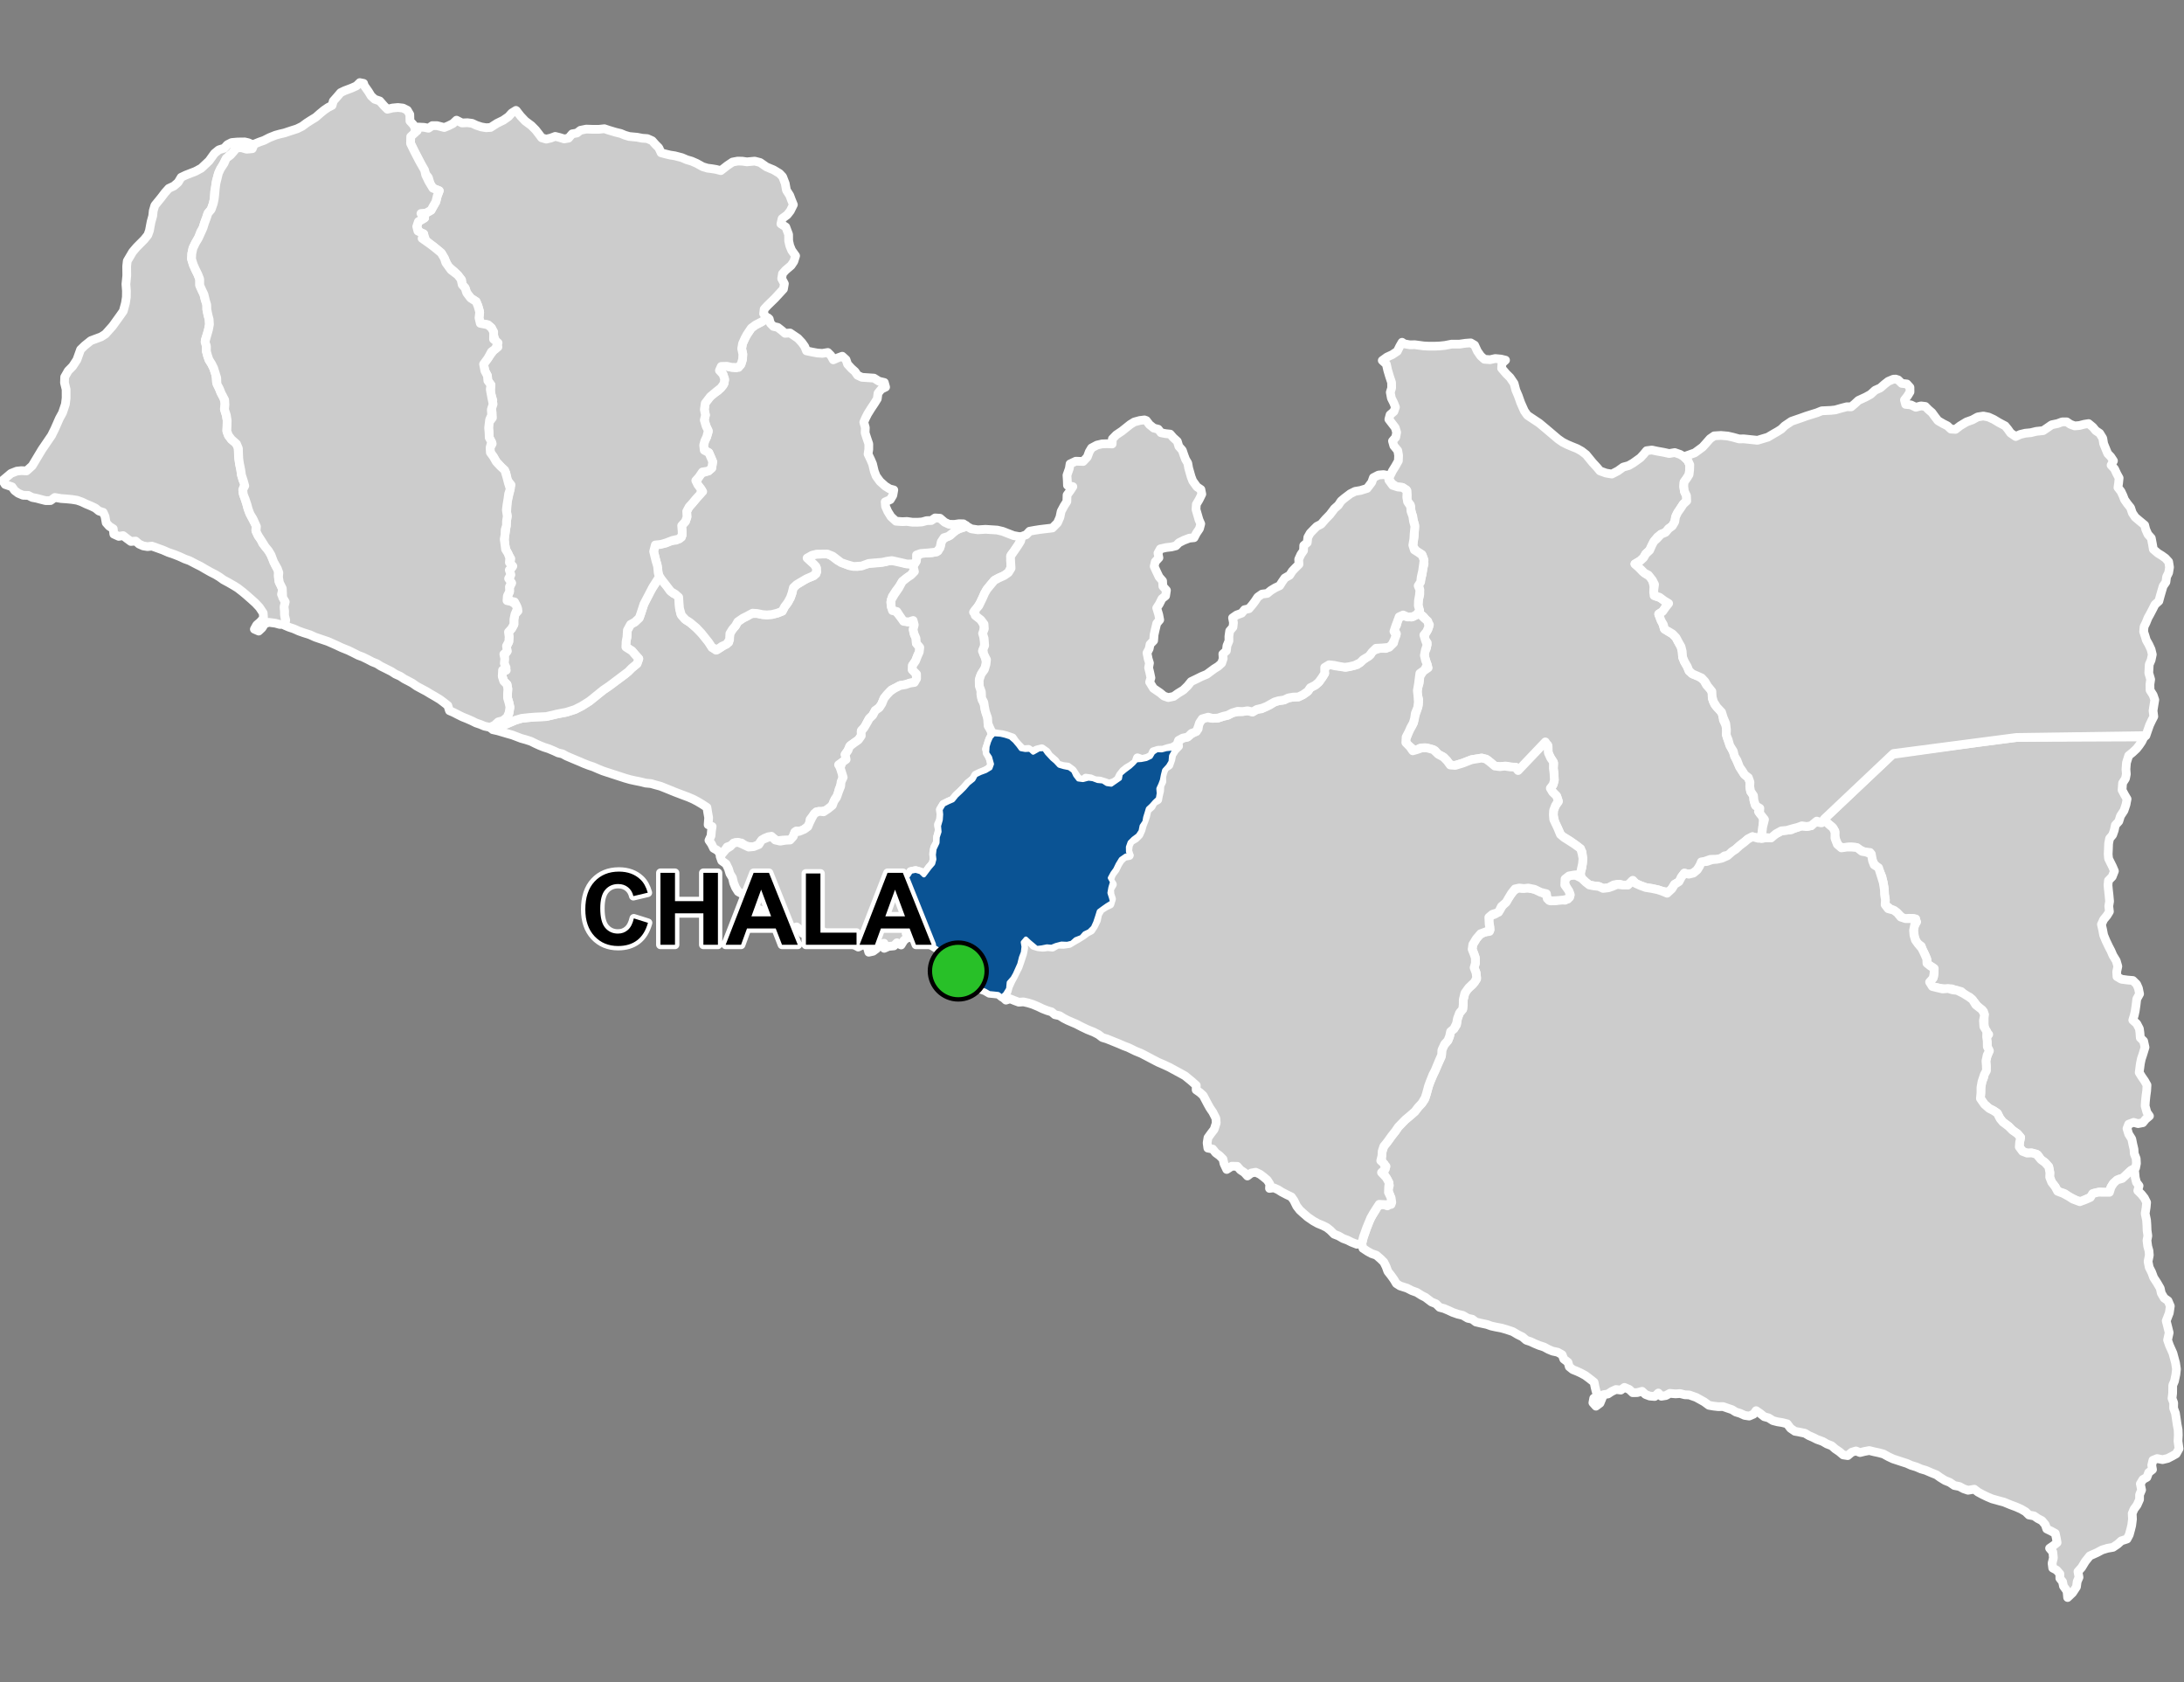 <?xml version="1.0" encoding="UTF-8"?>
<svg width="500pt" height="385pt" version="1.1" viewBox="0 0 500 385" xmlns="http://www.w3.org/2000/svg">
<rect x="0" y="0" width="500" height="385" fill="#808080" stroke="none"/>
<g id="a">
<rect width="500" height="385" fill="none"/>
<path d="m321.27 78.551 0.285 0.16 1.203 0.215 1.148-0.02 2.031 0.273 1.176 0.062 1.293 0.004 1.223-0.055 1.164-0.121 1.543-0.301h1.836l1.328-0.195 1.207-0.09 0.887 0.523 0.633 1.375 0.75 1.09 0.852 0.762 1.301 0.105 1.18-0.27 1.32 0.121 1.043 0.254-0.82 0.734-0.074 1.137 1.105 1.285 0.824 0.809 0.93 1.363 0.395 1.531 0.559 1.309 0.562 1.59 0.832 1.871 0.695 0.988 2.734 1.82 1.426 1.191 1.332 1.125 1.543 1.309 1.004 0.699 1.004 0.516 0.98 0.418 1.383 0.559 1.004 0.566 1.027 0.793 1.473 1.801 0.988 1.078 0.719 0.855 1.359 0.492 1.348 0.227 1.371-0.707 1.242-0.891 1.227-0.332 1.047-0.602 1.652-1.184 0.734-0.801 0.691-0.828 1.203-0.156 1.141 0.246 1.605 0.289 1.227 0.27 1.27-0.223 1.223 0.422 0.879 0.531 0.867 0.848 0.473 0.996-0.035 1.164-0.117 1.051-0.559 0.918-0.602 0.844-0.07 1.008 0.156 1.125 0.469 0.977 0.055 1.195-0.781 0.715-0.562 0.867-0.531 0.883-0.559 0.891-0.305 1.414-0.566 0.965-0.844 0.617-0.699 0.844-1.055 0.438-0.805 0.613-0.723 0.922-0.449 0.895-0.617 1.234-0.875 0.805-0.512 0.895-0.809 0.738-1.168 0.684 0.809 0.664 0.895 0.996 0.926 0.695 1.043 0.594 0.457 1.164 0.27 1.18-0.113 1.152 0.547 0.953 1.191 0.406 0.965 0.773 0.996 0.195-0.953 1.121-0.676 0.977-0.914 0.547 0.383 1.016 0.531 1.164 0.336 1.16 1.055 0.746 0.867 0.523 0.738 0.719 0.535 1.008 0.672 1.195 0.266 1.066 0.094 1.336 0.414 1.008 0.664 1.145 0.395 0.98 0.754 0.676 1.496 0.527 1.148 0.93 0.598 1.105 0.902 0.855 0.453 1.031-0.016 1.234 0.562 1.367 1.074 1.141 0.695 0.949 0.199 1.449 0.574 1.191 0.176 1.363 0.09 1.367 0.367 1.039 0.762 1.684 0.434 0.941 0.527 1.391 0.473 1.047 0.66 1.273 0.688 1.082 0.969 0.777 0.367 1.039-0.051 1.008 0.199 1.113 0.656 0.957 0.102 1.102 0.262 0.973 1.082 0.586-0.312 1 1.16 0.914-0.125 2.133-0.094 1.094-0.281 1.293-0.75 0.676-1.289-0.363-1.012 0.516-0.879 0.742-0.828 0.629-1.129 0.996-0.848 0.559-0.695 0.77-1.004 0.176-0.816 0.598-1.074 0.227-1.332-0.031-1.512 0.527-0.984 1.027-0.539 0.863-0.879 0.727-1.066 0.258-1-0.242-0.676 0.902-0.348 0.988-1.215 0.676-0.621 1.012-0.664 0.77-1.48-0.191-1.043-0.352-1.469-0.309-1.312-0.203-1.215-0.445-1.012-0.445-0.73-0.77-0.684 0.777-1.031 0.496-1.293-0.379-1.348 0.148-1.238 0.672-1.234 0.148-0.957-0.453-1.082-0.117-1.094-0.207-0.832-0.645-0.957-0.914-0.293-1.211 0.371-1.117 0.16-1.449-0.02-1.203-0.09-1.027-1.078-1.289-1.688-1.23-1.07-0.656-0.918-0.465-0.457-0.965-0.977-1.93-0.398-1.926 0.047-1.027 0.41-1.086 0.715-0.949-0.344-1.168-0.754-0.812-0.73-0.895 0.613-1.027 0.273-1.012-0.074-1.48-0.145-1.219 0.094-1.133-0.5-0.914-0.648-1.121-0.266-1.113 0.039-1.047-6.621 5.922-0.676-0.848-1.051-0.039-1.195-0.23-1.41 0.133-1.184-0.145-0.867-0.734-0.895-0.723-1.234-0.367-1.004 0.164-1.277 0.203-0.957 0.363-1.078 0.426-1.738 0.527-1.012 0.051-0.863-1.121-0.809-0.828-1.199-0.645-0.727-0.836-1.02-0.395-1.324-0.27-1.066 0.094-1.105 0.691-0.941-0.789-0.895-0.641-0.434-1.105 0.434-1.008 0.379-1.074 0.605-1.008 0.453-0.922 0.242-1.363 0.469-1.336 0.398-1.25 0.059-1.402-0.395-1.391 0.215-1.281 0.336-1.141 0.117-1.387 0.754-1.211 1.145-0.77-0.387-1.141-0.328-1.145-0.223-1.098 0.551-1.086 0.18-1.254-0.715-0.988 0.289-1.152 0.594-0.945 0.32-1.059-0.625-0.891-0.727-0.945-0.871-0.695-0.215-1.102-0.199-0.988 0.168-1.203 0.277-1.18-0.09-1.133-0.211-1.168 0.48-0.922 0.328-1.191 0.164-1.289 0.305-1.164-0.09-1.121-0.426-1.09-1.227-0.758-0.801-0.984 0.078-1.363 0.195-1.035 0.086-1.566 0.023-1.117-0.367-1.145-0.203-0.984-0.27-1.238-0.145-1.145-0.754-0.984 0.039-1.277-0.234-1.215-1.043-0.57-1.207-0.109-1.078-0.766-0.68-1.133 0.863-1.738 0.66-1.059 0.691-1.23 0.051-1.246-0.191-1.109-0.898-1.09-0.312-1.094 0.746-0.863 0.207-1.109-0.312-1.074-0.676-0.883-0.797-1.039 0.277-1.039 0.883-0.746 0.348-0.988-0.398-1.004-0.535-1.074-0.246-1.332 0.312-0.988-0.016-1.266-0.484-1.453-0.398-1.332-0.312-1.387-0.938-0.859 1.07-0.773 1.23-0.57 1.141-0.762 0.562-1.141 0.527-0.918z" fill="#ccc" fill-rule="evenodd"/>
<path d="m321.27 78.551 0.285 0.16 1.203 0.215 1.148-0.02 2.031 0.273 1.176 0.062 1.293 0.004 1.223-0.055 1.164-0.121 1.543-0.301h1.836l1.328-0.195 1.207-0.09 0.887 0.523 0.633 1.375 0.75 1.09 0.852 0.762 1.301 0.105 1.18-0.27 1.32 0.121 1.043 0.254-0.82 0.734-0.074 1.137 1.105 1.285 0.824 0.809 0.93 1.363 0.395 1.531 0.559 1.309 0.562 1.59 0.832 1.871 0.695 0.988 2.734 1.82 1.426 1.191 1.332 1.125 1.543 1.309 1.004 0.699 1.004 0.516 0.98 0.418 1.383 0.559 1.004 0.566 1.027 0.793 1.473 1.801 0.988 1.078 0.719 0.855 1.359 0.492 1.348 0.227 1.371-0.707 1.242-0.891 1.227-0.332 1.047-0.602 1.652-1.184 0.734-0.801 0.691-0.828 1.203-0.156 1.141 0.246 1.605 0.289 1.227 0.27 1.27-0.223 1.223 0.422 0.879 0.531 0.867 0.848 0.473 0.996-0.035 1.164-0.117 1.051-0.559 0.918-0.602 0.844-0.07 1.008 0.156 1.125 0.469 0.977 0.055 1.195-0.781 0.715-0.562 0.867-0.531 0.883-0.559 0.891-0.305 1.414-0.566 0.965-0.844 0.617-0.699 0.844-1.055 0.438-0.805 0.613-0.723 0.922-0.449 0.895-0.617 1.234-0.875 0.805-0.512 0.895-0.809 0.738-1.168 0.684 0.809 0.664 0.895 0.996 0.926 0.695 1.043 0.594 0.457 1.164 0.27 1.18-0.113 1.152 0.547 0.953 1.191 0.406 0.965 0.773 0.996 0.195-0.953 1.121-0.676 0.977-0.914 0.547 0.383 1.016 0.531 1.164 0.336 1.16 1.055 0.746 0.867 0.523 0.738 0.719 0.535 1.008 0.672 1.195 0.266 1.066 0.094 1.336 0.414 1.008 0.664 1.145 0.395 0.98 0.754 0.676 1.496 0.527 1.148 0.93 0.598 1.105 0.902 0.855 0.453 1.031-0.016 1.234 0.562 1.367 1.074 1.141 0.695 0.949 0.199 1.449 0.574 1.191 0.176 1.363 0.09 1.367 0.367 1.039 0.762 1.684 0.434 0.941 0.527 1.391 0.473 1.047 0.66 1.273 0.688 1.082 0.969 0.777 0.367 1.039-0.051 1.008 0.199 1.113 0.656 0.957 0.102 1.102 0.262 0.973 1.082 0.586-0.312 1 1.16 0.914-0.125 2.133-0.094 1.094-0.281 1.293-0.75 0.676-1.289-0.363-1.012 0.516-0.879 0.742-0.828 0.629-1.129 0.996-0.848 0.559-0.695 0.77-1.004 0.176-0.816 0.598-1.074 0.227-1.332-0.031-1.512 0.527-0.984 1.027-0.539 0.863-0.879 0.727-1.066 0.258-1-0.242-0.676 0.902-0.348 0.988-1.215 0.676-0.621 1.012-0.664 0.77-1.48-0.191-1.043-0.352-1.469-0.309-1.312-0.203-1.215-0.445-1.012-0.445-0.73-0.77-0.684 0.777-1.031 0.496-1.293-0.379-1.348 0.148-1.238 0.672-1.234 0.148-0.957-0.453-1.082-0.117-1.094-0.207-0.832-0.645-0.957-0.914-0.293-1.211 0.371-1.117 0.16-1.449-0.02-1.203-0.09-1.027-1.078-1.289-1.688-1.23-1.07-0.656-0.918-0.465-0.457-0.965-0.977-1.93-0.398-1.926 0.047-1.027 0.41-1.086 0.715-0.949-0.344-1.168-0.754-0.812-0.73-0.895 0.613-1.027 0.273-1.012-0.074-1.48-0.145-1.219 0.094-1.133-0.5-0.914-0.648-1.121-0.266-1.113 0.039-1.047-6.621 5.922-0.676-0.848-1.051-0.039-1.195-0.23-1.41 0.133-1.184-0.145-0.867-0.734-0.895-0.723-1.234-0.367-1.004 0.164-1.277 0.203-0.957 0.363-1.078 0.426-1.738 0.527-1.012 0.051-0.863-1.121-0.809-0.828-1.199-0.645-0.727-0.836-1.02-0.395-1.324-0.27-1.066 0.094-1.105 0.691-0.941-0.789-0.895-0.641-0.434-1.105 0.434-1.008 0.379-1.074 0.605-1.008 0.453-0.922 0.242-1.363 0.469-1.336 0.398-1.25 0.059-1.402-0.395-1.391 0.215-1.281 0.336-1.141 0.117-1.387 0.754-1.211 1.145-0.77-0.387-1.141-0.328-1.145-0.223-1.098 0.551-1.086 0.18-1.254-0.715-0.988 0.289-1.152 0.594-0.945 0.32-1.059-0.625-0.891-0.727-0.945-0.871-0.695-0.215-1.102-0.199-0.988 0.168-1.203 0.277-1.18-0.09-1.133-0.211-1.168 0.48-0.922 0.328-1.191 0.164-1.289 0.305-1.164-0.09-1.121-0.426-1.09-1.227-0.758-0.801-0.984 0.078-1.363 0.195-1.035 0.086-1.566 0.023-1.117-0.367-1.145-0.203-0.984-0.27-1.238-0.145-1.145-0.754-0.984 0.039-1.277-0.234-1.215-1.043-0.57-1.207-0.109-1.078-0.766-0.68-1.133 0.863-1.738 0.66-1.059 0.691-1.23 0.051-1.246-0.191-1.109-0.898-1.09-0.312-1.094 0.746-0.863 0.207-1.109-0.312-1.074-0.676-0.883-0.797-1.039 0.277-1.039 0.883-0.746 0.348-0.988-0.398-1.004-0.535-1.074-0.246-1.332 0.312-0.988-0.016-1.266-0.484-1.453-0.398-1.332-0.312-1.387-0.938-0.859 1.07-0.773 1.23-0.57 1.141-0.762 0.562-1.141 0.527-0.918 0.285 0.195" fill="none" stroke="#fff" stroke-linecap="round" stroke-linejoin="round" stroke-miterlimit="10" stroke-width="2"/>
<path d="m189.41 126.8 0.672 0.215 1.676 1.266 1.449 0.656 1.199 0.527 1.957 0.207 1.809-0.543 1.105-0.184 1.871-0.117 1.484-0.219 1.062-0.293 1.512 0.035 1.98 0.574 1.824 0.277 0.359 1.219-0.777 1.172-0.863 0.582-1.148 0.902-0.715 1.172-0.746 0.98-0.852 1.32-0.352 1.324 0.207 1.172 0.879 0.762 0.898 1.035 0.742 0.855 1.191 0.668 0.961-0.523 0.461 0.922-0.121 1.156 0.164 1.211 0.41 0.945 0.074 1.156 0.797 0.945-0.121 1.047-0.418 0.938-0.438 1.121-0.699 1.012-0.039 1.027 0.824 0.852 0.156 1.141-0.5 0.883-1.035 0.152-0.977 0.34-1.301 0.219-0.918 0.555-0.996 0.422-1.066 1.129-0.668 0.836-0.496 1.219-0.57 0.883-0.953 0.695-0.566 1.066-0.785 0.754-0.508 0.926-0.414 0.953-0.855 0.805-0.055 1.262-0.656 0.941-1.008 0.699-0.848 0.582-0.535 1.145-0.648 0.91 0.23 1.141-0.859 0.602-0.879 0.617 0.66 1.023 0.305 1.184-0.047 1.094-0.305 1.066-0.5 1.266-0.289 1.363-0.621 0.805-0.379 0.961-0.574 1.062-0.953 0.613-1.359 0.258-1.016 0.059-0.828 0.98-0.625 0.805-0.051 1.164-0.965 0.832-0.965 0.719-1.148-0.109-0.613 0.875-0.191 1.027-1.082 0.199h-1.234l-1.25 0.168-0.969-0.641-1.047-0.301-0.961 0.391-0.84 0.746-0.66 0.977-1.152 0.266-1.633-0.266-0.941-0.684-1.359-0.086-0.918 0.645-1.004 0.355-0.68 1.027-0.816 0.668-0.719-0.895-0.891-0.508-0.48-0.984-0.574-0.824 0.477-1.027 0.098-1.137 0.156-1-0.918-0.402 0.121-1.629-0.203-1.129-0.191-1.211-1.191-0.781-1.02-0.605-0.98-0.512-1.102-0.473-1.461-0.543-1.555-0.594-1.371-0.559-0.965-0.391-1.008-0.398-1.168-0.316-0.98-0.281-1.254-0.121-1-0.258-1.383-0.281-1.109-0.242-1.199-0.344-4.043-1.312-1.027-0.34-1.09-0.445-1.105-0.484-1.059-0.352-1.055-0.406-0.977-0.43-0.93-0.383-2.109-0.895-0.934-0.512-0.996-0.227-0.91-0.426-1.27-0.535-1.023-0.324-1.004-0.395-0.965-0.438-1.047-0.523-1.145-0.371-1.098-0.305-0.992-0.379-1.012-0.387-1.184-0.332-1.094-0.324-1.047-0.312-1.18-0.262 3.184-1.32 2.043-0.867 1.375-0.41 1.609-0.176 1.566-0.125 2.461-0.109 2.602-0.609 2.019-0.383 1.984-0.637 1.543-0.785 1.773-1.117 3.129-2.527 1.367-0.93 3.715-2.742 1.426-1.344 1.242-1.031 0.41-1.098-0.719-0.82-0.848-0.988-1.41-0.895 0.051-1.246 0.199-1.047 0.098-1.57 0.723-1.316 0.98-0.535 1.023-0.965 0.387-1.098 0.672-2.059 1.516-3.066 1.523-2.301 0.551-0.891 0.914 1.227 0.887 0.953 0.527 0.902 0.906 0.785 1.039 0.262 0.16 1.004 0.148 2.129 0.266 1.258 0.887 1.148 1.215 0.793 0.852 0.711 1.105 1.039 1.879 1.93 1.238 2.047 0.891 0.625 1.109-0.613 0.863-0.605 0.957-0.57 0.262-2.027 0.594-0.957 0.691-0.812 0.531-0.938 1.191-0.812 0.93-0.457 0.867-0.562 1.457-0.051 1.188 0.25 1.012 0.074 1.172-0.09 1.293-0.332 1.074-0.43 0.523-1.008 0.746-1 0.594-1.094 0.371-1.07 0.207-1.074 0.836-0.828 0.918-0.555 0.863-0.543 0.891-0.453 1.281-0.477 0.668-0.91-0.211-1.227-1.711-1.16 0.238-1.238 1.359-0.375 2.336-0.113z" fill="#ccc" fill-rule="evenodd"/>
<path d="m189.41 126.8 0.672 0.215 1.676 1.266 1.449 0.656 1.199 0.527 1.957 0.207 1.809-0.543 1.105-0.184 1.871-0.117 1.484-0.219 1.062-0.293 1.512 0.035 1.98 0.574 1.824 0.277 0.359 1.219-0.777 1.172-0.863 0.582-1.148 0.902-0.715 1.172-0.746 0.98-0.852 1.32-0.352 1.324 0.207 1.172 0.879 0.762 0.898 1.035 0.742 0.855 1.191 0.668 0.961-0.523 0.461 0.922-0.121 1.156 0.164 1.211 0.41 0.945 0.074 1.156 0.797 0.945-0.121 1.047-0.418 0.938-0.438 1.121-0.699 1.012-0.039 1.027 0.824 0.852 0.156 1.141-0.5 0.883-1.035 0.152-0.977 0.34-1.301 0.219-0.918 0.555-0.996 0.422-1.066 1.129-0.668 0.836-0.496 1.219-0.57 0.883-0.953 0.695-0.566 1.066-0.785 0.754-0.508 0.926-0.414 0.953-0.855 0.805-0.055 1.262-0.656 0.941-1.008 0.699-0.848 0.582-0.535 1.145-0.648 0.91 0.23 1.141-0.859 0.602-0.879 0.617 0.66 1.023 0.305 1.184-0.047 1.094-0.305 1.066-0.5 1.266-0.289 1.363-0.621 0.805-0.379 0.961-0.574 1.062-0.953 0.613-1.359 0.258-1.016 0.059-0.828 0.98-0.625 0.805-0.051 1.164-0.965 0.832-0.965 0.719-1.148-0.109-0.613 0.875-0.191 1.027-1.082 0.199h-1.234l-1.25 0.168-0.969-0.641-1.047-0.301-0.961 0.391-0.84 0.746-0.66 0.977-1.152 0.266-1.633-0.266-0.941-0.684-1.359-0.086-0.918 0.645-1.004 0.355-0.68 1.027-0.816 0.668-0.719-0.895-0.891-0.508-0.48-0.984-0.574-0.824 0.477-1.027 0.098-1.137 0.156-1-0.918-0.402 0.121-1.629-0.203-1.129-0.191-1.211-1.191-0.781-1.02-0.605-0.98-0.512-1.102-0.473-1.461-0.543-1.555-0.594-1.371-0.559-0.965-0.391-1.008-0.398-1.168-0.316-0.98-0.281-1.254-0.121-1-0.258-1.383-0.281-1.109-0.242-1.199-0.344-4.043-1.312-1.027-0.34-1.09-0.445-1.105-0.484-1.059-0.352-1.055-0.406-0.977-0.43-0.93-0.383-2.109-0.895-0.934-0.512-0.996-0.227-0.91-0.426-1.27-0.535-1.023-0.324-1.004-0.395-0.965-0.438-1.047-0.523-1.145-0.371-1.098-0.305-0.992-0.379-1.012-0.387-1.184-0.332-1.094-0.324-1.047-0.312-1.18-0.262 3.184-1.32 2.043-0.867 1.375-0.41 1.609-0.176 1.566-0.125 2.461-0.109 2.602-0.609 2.019-0.383 1.984-0.637 1.543-0.785 1.773-1.117 3.129-2.527 1.367-0.93 3.715-2.742 1.426-1.344 1.242-1.031 0.41-1.098-0.719-0.82-0.848-0.988-1.41-0.895 0.051-1.246 0.199-1.047 0.098-1.57 0.723-1.316 0.98-0.535 1.023-0.965 0.387-1.098 0.672-2.059 1.516-3.066 1.523-2.301 0.551-0.891 0.914 1.227 0.887 0.953 0.527 0.902 0.906 0.785 1.039 0.262 0.16 1.004 0.148 2.129 0.266 1.258 0.887 1.148 1.215 0.793 0.852 0.711 1.105 1.039 1.879 1.93 1.238 2.047 0.891 0.625 1.109-0.613 0.863-0.605 0.957-0.57 0.262-2.027 0.594-0.957 0.691-0.812 0.531-0.938 1.191-0.812 0.93-0.457 0.867-0.562 1.457-0.051 1.188 0.25 1.012 0.074 1.172-0.09 1.293-0.332 1.074-0.43 0.523-1.008 0.746-1 0.594-1.094 0.371-1.07 0.207-1.074 0.836-0.828 0.918-0.555 0.863-0.543 0.891-0.453 1.281-0.477 0.668-0.91-0.211-1.227-1.711-1.16 0.238-1.238 1.359-0.375 2.336-0.113 0.395 0.035" fill="none" stroke="#fff" stroke-linecap="round" stroke-linejoin="round" stroke-miterlimit="10" stroke-width="2"/>
<path d="m56.039 32.484 0.797 0.184 1.113 0.488-0.535 0.961-1.258-0.234-1.043-0.152-1.195 0.293-0.574 0.949-0.891 0.672-0.867 1.031-0.586 1.16-0.711 1.336-0.422 1.027-0.344 1.254-0.184 1.309-0.227 1.215-0.078 1.555-0.211 1.016-0.488 1.398-0.738 0.871-0.348 1.062-0.434 1.164-0.348 1.117-0.52 0.879-0.484 1.281-0.723 1.297-0.578 1.207-0.262 1.223-0.066 1.223 0.418 1.352 0.48 1.074 0.539 1.086 0.441 1.121 0.004 1.418 0.473 1.055 0.48 1.008 0.258 1.09 0.414 1.078v1.273l0.25 1.238 0.273 1.023 0.078 1.164-0.23 1.215-0.277 1.012-0.445 1.344 0.215 1.281 0.035 1.305 0.258 0.969 0.324 0.961 0.637 1.02 0.449 0.926 0.492 1.406 0.148 1.77 0.566 1.285 0.375 0.957 0.754 1.453 0.301 1.172-0.18 1.293 0.445 1.426 0.191 1.203-0.031 1.336-0.047 1.098 0.359 0.98 0.684 0.918 0.941 0.75 0.598 0.945 0.059 1.219 0.051 1.047 0.203 1.574 0.312 1.543 0.133 1.035 0.348 1.207 0.539 0.902-0.438 0.922-0.078 1.039 0.461 1.391 0.336 1.07 0.27 1.023 0.359 1.008 0.484 1.008 1.113 2.109-0.105 1.016 0.551 1.25 0.633 0.801 0.41 0.984 0.867 0.957 0.668 0.965 0.742 1.465 0.688 1.695 0.633 1.121-0.059 1.051 0.164 1.41 0.488 0.93 0.352 0.957-0.246 1.062 0.66 1.02 0.141 1.219-0.121 1.012 0.043 1.332 0.184 1.09v1.129l-1.254 0.102-1.047-0.285-1.484-0.199-0.961 0.32-0.621 0.973-0.758 0.707-0.988-0.434 0.531-0.969 0.809-0.695 0.758-0.871-0.074-1.16-0.871-1.316-0.918-0.977-0.824-0.742-1.281-1.129-0.777-0.652-1.168-0.906-0.883-0.547-1.121-0.652-1.301-0.703-0.879-0.633-0.883-0.535-1.164-0.594-1.27-0.719-0.891-0.527-1.004-0.5-1.629-0.852-1.074-0.387-1.336-0.609-1.039-0.41-1.43-0.492-1.211-0.531-1.328-0.48-1.199-0.426-1.004 0.117-0.988-0.164-0.941-0.418-0.789-0.691-1.09 0.094-0.809-0.59-0.973-0.75-1.004 0.168-1.125-0.512-0.125-1.223-0.938-0.602-0.684-0.773-0.262-1.449-0.426-0.941-0.965-0.297-0.812-0.664-0.902-0.441-1.223-0.508-0.953-0.457-1.105-0.395-1.23-0.195-1.227-0.117-1.191-0.082-1.465-0.246-0.977 0.711-1.133 0.008-1.062-0.27-0.984-0.262-1.004-0.191-0.918-0.469-1.195-0.027-1.102-0.469-0.844-0.637-0.566-0.828-1.586-0.539-0.559-0.934 1.906-1.605 1.312-0.516 1.035-0.109 1.207 0.051 1.297-1.168 2.219-3.699 2.199-3.223 0.766-1.547 1.043-2.371 0.711-1.297 0.66-1.969 0.168-1.422-0.008-1.977-0.371-1.508 0.051-1.316 0.805-1.406 1.016-1.035 0.977-1.492 0.836-2.332 0.941-0.91 1.422-1.141 2.356-0.875 0.984-0.633 1.617-1.816 1.504-2.082 0.949-1.34 0.492-1.805 0.219-1.414 0.016-1.434-0.117-1.535 0.195-1.941-0.02-2.152 0.133-1.203 1.227-2.082 0.914-1.078 1.754-1.766 0.82-1.027 0.355-0.984 0.375-2.004 0.379-1.367 0.125-1.176 0.367-1.234 1.414-1.738 0.914-1.199 0.859-0.961 1.168-0.539 0.973-0.84 0.695-1.16 1.078-0.512 0.969-0.375 1.195-0.461 1.367-0.734 1.793-1.691 1.215-1.688 1.008-0.824 1.227-0.375 0.734-0.809 0.957-0.488 1.375-0.121z" fill="#ccc" fill-rule="evenodd"/>
<path d="m56.039 32.484 0.797 0.184 1.113 0.488-0.535 0.961-1.258-0.234-1.043-0.152-1.195 0.293-0.574 0.949-0.891 0.672-0.867 1.031-0.586 1.16-0.711 1.336-0.422 1.027-0.344 1.254-0.184 1.309-0.227 1.215-0.078 1.555-0.211 1.016-0.488 1.398-0.738 0.871-0.348 1.062-0.434 1.164-0.348 1.117-0.52 0.879-0.484 1.281-0.723 1.297-0.578 1.207-0.262 1.223-0.066 1.223 0.418 1.352 0.48 1.074 0.539 1.086 0.441 1.121 0.004 1.418 0.473 1.055 0.48 1.008 0.258 1.09 0.414 1.078v1.273l0.25 1.238 0.273 1.023 0.078 1.164-0.23 1.215-0.277 1.012-0.445 1.344 0.215 1.281 0.035 1.305 0.258 0.969 0.324 0.961 0.637 1.02 0.449 0.926 0.492 1.406 0.148 1.77 0.566 1.285 0.375 0.957 0.754 1.453 0.301 1.172-0.18 1.293 0.445 1.426 0.191 1.203-0.031 1.336-0.047 1.098 0.359 0.98 0.684 0.918 0.941 0.75 0.598 0.945 0.059 1.219 0.051 1.047 0.203 1.574 0.312 1.543 0.133 1.035 0.348 1.207 0.539 0.902-0.438 0.922-0.078 1.039 0.461 1.391 0.336 1.07 0.27 1.023 0.359 1.008 0.484 1.008 1.113 2.109-0.105 1.016 0.551 1.25 0.633 0.801 0.41 0.984 0.867 0.957 0.668 0.965 0.742 1.465 0.688 1.695 0.633 1.121-0.059 1.051 0.164 1.41 0.488 0.93 0.352 0.957-0.246 1.062 0.66 1.02 0.141 1.219-0.121 1.012 0.043 1.332 0.184 1.09v1.129l-1.254 0.102-1.047-0.285-1.484-0.199-0.961 0.32-0.621 0.973-0.758 0.707-0.988-0.434 0.531-0.969 0.809-0.695 0.758-0.871-0.074-1.16-0.871-1.316-0.918-0.977-0.824-0.742-1.281-1.129-0.777-0.652-1.168-0.906-0.883-0.547-1.121-0.652-1.301-0.703-0.879-0.633-0.883-0.535-1.164-0.594-1.27-0.719-0.891-0.527-1.004-0.5-1.629-0.852-1.074-0.387-1.336-0.609-1.039-0.41-1.43-0.492-1.211-0.531-1.328-0.48-1.199-0.426-1.004 0.117-0.988-0.164-0.941-0.418-0.789-0.691-1.09 0.094-0.809-0.59-0.973-0.75-1.004 0.168-1.125-0.512-0.125-1.223-0.938-0.602-0.684-0.773-0.262-1.449-0.426-0.941-0.965-0.297-0.812-0.664-0.902-0.441-1.223-0.508-0.953-0.457-1.105-0.395-1.23-0.195-1.227-0.117-1.191-0.082-1.465-0.246-0.977 0.711-1.133 0.008-1.062-0.27-0.984-0.262-1.004-0.191-0.918-0.469-1.195-0.027-1.102-0.469-0.844-0.637-0.566-0.828-1.586-0.539-0.559-0.934 1.906-1.605 1.312-0.516 1.035-0.109 1.207 0.051 1.297-1.168 2.219-3.699 2.199-3.223 0.766-1.547 1.043-2.371 0.711-1.297 0.66-1.969 0.168-1.422-0.008-1.977-0.371-1.508 0.051-1.316 0.805-1.406 1.016-1.035 0.977-1.492 0.836-2.332 0.941-0.91 1.422-1.141 2.356-0.875 0.984-0.633 1.617-1.816 1.504-2.082 0.949-1.34 0.492-1.805 0.219-1.414 0.016-1.434-0.117-1.535 0.195-1.941-0.02-2.152 0.133-1.203 1.227-2.082 0.914-1.078 1.754-1.766 0.82-1.027 0.355-0.984 0.375-2.004 0.379-1.367 0.125-1.176 0.367-1.234 1.414-1.738 0.914-1.199 0.859-0.961 1.168-0.539 0.973-0.84 0.695-1.16 1.078-0.512 0.969-0.375 1.195-0.461 1.367-0.734 1.793-1.691 1.215-1.688 1.008-0.824 1.227-0.375 0.734-0.809 0.957-0.488 1.375-0.121 1.641-0.02" fill="none" stroke="#fff" stroke-linecap="round" stroke-linejoin="round" stroke-miterlimit="10" stroke-width="2"/>
<path d="m490.88 168.73-0.078 0.051-0.48 0.98-0.562 0.828-0.621 0.793-0.914 0.855-0.891 0.723-0.508 1.629-0.117 1.5 0.09 1.109-0.195 1.004-0.664 1.031-0.117 1.602 0.574 1.082 0.57 0.965-0.242 1.266-0.457 1.383-0.816 1.25-0.375 1.215-0.793 0.867-0.25 1.18-0.375 1.07-0.695 0.816-0.223 1.148-0.043 1.172-0.059 1.273 0.094 1.023 0.891 1.793 0.445 1.043-0.504 1.289-0.867 0.887-0.098 1.047 0.098 1.07 0.133 1.18 0.133 1.453-0.184 1.105 0.148 1.238-0.543 0.891-0.781 0.949-0.504 1.105 0.277 1.238 0.227 1.203 0.527 1.285 0.641 1.344 0.52 0.996 0.43 1.008 0.766 1.254 0.367 1.27-0.262 1.238 0.062 1.117 1.023 0.594 1.387 0.184 1.23 0.105 0.863 0.844 0.41 0.926 0.266 1.305-0.645 1.164-0.156 1.332-0.195 1.363-0.211 0.98-0.352 1.152 0.914 0.828 0.602 1.145 0.133 1.023 0.07 1.055 0.773 0.754 0.312 1.422-0.492 1.613-0.352 1.051-0.219 1.051-0.27 2.059 0.57 0.93 0.668 0.973 0.551 0.977-0.082 1.359-0.141 0.992-0.145 1.398-0.062 1.016 0.41 1.477 0.582 0.832-0.863 0.723-0.66 0.812-1.098 0.207-1.008-0.289-1.133 0.426-0.379 0.992 0.379 1.258 0.711 1.129 0.242 1.203 0.266 1.141 0.059 1.008 0.441 1.129 0.062 1.121-0.199 1.035-0.934 0.461-1.699 1.836-1.086 0.234-1.355 0.977-0.562 0.895-0.281 1.027-1.109 0.133-1.18-0.066-1.246 0.277-0.902 0.957-1.055 0.469-1.027 0.559-1.109-0.34-1.66-0.844-1.051-0.727-1.598-0.516-0.562-1.039-0.801-1.035-0.457-1.168 0.043-1.051-0.25-1.32-0.875-0.977-0.918-0.668-0.738-1.078-1.395-0.445-1.035 0.043-1.039-0.398-0.754-1.02 0.074-1.008 0.238-1.156-0.727-0.844-1.168-0.824-0.848-0.871-1.34-1.004-0.633-0.789-0.609-1.203-0.828-0.57-1.055-0.539-1.059-0.926-0.945-1.348 0.055-1.004 0.07-1.52 0.23-1.305 0.457-1.129 0.051-1.094 0.496-1.129-0.09-1.395 0.246-1.004 0.453-1.184-0.391-1.102-0.031-1.02-0.281-1.004 0.652-0.766-0.871-0.969-0.172-1.398v-1.254l-0.145-1.633-1.297-1.051-0.652-0.91-1.152-1.258-1.012-0.43-1.012-0.938-1.137-0.246-1.023-0.375-1.531 0.059-1.082-0.16-1.473-0.285-0.965-0.535 0.27-1.051 0.645-0.871 0.117-1.07-0.445-1.02-1.113-0.656-0.098-1.09-0.496-1.184-0.477-0.93-0.328-0.965-1.066-0.734-0.465-1.344-0.238-1.551 0.215-1.047 0.512-0.879-0.738-0.785-1.074-0.035-1.137 0.238-0.992-0.941-0.977-0.914-1.105-0.52-1.215-0.977 0.062-1.117-0.195-1.215-0.043-1.172-0.258-1.586-0.285-1.305-0.52-1.148-0.676-1.043-0.738-0.934-0.496-1.195-0.293-1.238-1.18-0.051-1.027-0.488-1.176-0.645-1.145-0.078-1.18 0.188-1.375-0.188-0.68-1.422-0.289-1.07 0.012-1.133-0.68-0.988-1.121-0.891-0.641-0.91 15.609-14.754 19.805-2.777 8.539-1.113 28.965-0.113z" fill="#ccc" fill-rule="evenodd"/>
<path d="m490.88 168.73-0.078 0.051-0.48 0.98-0.562 0.828-0.621 0.793-0.914 0.855-0.891 0.723-0.508 1.629-0.117 1.5 0.09 1.109-0.195 1.004-0.664 1.031-0.117 1.602 0.574 1.082 0.57 0.965-0.242 1.266-0.457 1.383-0.816 1.25-0.375 1.215-0.793 0.867-0.25 1.18-0.375 1.07-0.695 0.816-0.223 1.148-0.043 1.172-0.059 1.273 0.094 1.023 0.891 1.793 0.445 1.043-0.504 1.289-0.867 0.887-0.098 1.047 0.098 1.07 0.133 1.18 0.133 1.453-0.184 1.105 0.148 1.238-0.543 0.891-0.781 0.949-0.504 1.105 0.277 1.238 0.227 1.203 0.527 1.285 0.641 1.344 0.52 0.996 0.43 1.008 0.766 1.254 0.367 1.27-0.262 1.238 0.062 1.117 1.023 0.594 1.387 0.184 1.23 0.105 0.863 0.844 0.41 0.926 0.266 1.305-0.645 1.164-0.156 1.332-0.195 1.363-0.211 0.98-0.352 1.152 0.914 0.828 0.602 1.145 0.133 1.023 0.07 1.055 0.773 0.754 0.312 1.422-0.492 1.613-0.352 1.051-0.219 1.051-0.27 2.059 0.57 0.93 0.668 0.973 0.551 0.977-0.082 1.359-0.141 0.992-0.145 1.398-0.062 1.016 0.41 1.477 0.582 0.832-0.863 0.723-0.66 0.812-1.098 0.207-1.008-0.289-1.133 0.426-0.379 0.992 0.379 1.258 0.711 1.129 0.242 1.203 0.266 1.141 0.059 1.008 0.441 1.129 0.062 1.121-0.199 1.035-0.934 0.461-1.699 1.836-1.086 0.234-1.355 0.977-0.562 0.895-0.281 1.027-1.109 0.133-1.18-0.066-1.246 0.277-0.902 0.957-1.055 0.469-1.027 0.559-1.109-0.34-1.66-0.844-1.051-0.727-1.598-0.516-0.562-1.039-0.801-1.035-0.457-1.168 0.043-1.051-0.25-1.32-0.875-0.977-0.918-0.668-0.738-1.078-1.395-0.445-1.035 0.043-1.039-0.398-0.754-1.02 0.074-1.008 0.238-1.156-0.727-0.844-1.168-0.824-0.848-0.871-1.34-1.004-0.633-0.789-0.609-1.203-0.828-0.57-1.055-0.539-1.059-0.926-0.945-1.348 0.055-1.004 0.07-1.52 0.23-1.305 0.457-1.129 0.051-1.094 0.496-1.129-0.09-1.395 0.246-1.004 0.453-1.184-0.391-1.102-0.031-1.02-0.281-1.004 0.652-0.766-0.871-0.969-0.172-1.398v-1.254l-0.145-1.633-1.297-1.051-0.652-0.91-1.152-1.258-1.012-0.43-1.012-0.938-1.137-0.246-1.023-0.375-1.531 0.059-1.082-0.16-1.473-0.285-0.965-0.535 0.27-1.051 0.645-0.871 0.117-1.07-0.445-1.02-1.113-0.656-0.098-1.09-0.496-1.184-0.477-0.93-0.328-0.965-1.066-0.734-0.465-1.344-0.238-1.551 0.215-1.047 0.512-0.879-0.738-0.785-1.074-0.035-1.137 0.238-0.992-0.941-0.977-0.914-1.105-0.52-1.215-0.977 0.062-1.117-0.195-1.215-0.043-1.172-0.258-1.586-0.285-1.305-0.52-1.148-0.676-1.043-0.738-0.934-0.496-1.195-0.293-1.238-1.18-0.051-1.027-0.488-1.176-0.645-1.145-0.078-1.18 0.188-1.375-0.188-0.68-1.422-0.289-1.07 0.012-1.133-0.68-0.988-1.121-0.891-0.641-0.91 15.609-14.754 19.805-2.777 8.539-1.113 28.965-0.113 0.312 0.035" fill="none" stroke="#fff" stroke-linecap="round" stroke-linejoin="round" stroke-miterlimit="10" stroke-width="2"/>
<path d="m417.77 187.64 0.055 0.223 0.867 0.824 1 0.844 0.414 0.977-0.023 1.348 0.547 1.41 0.941 0.812 1.234-0.18h1.078l1.266 0.102 1.125 0.867 1.023 0.188 1.129 0.445 0.258 1.477 0.371 0.977 1.02 0.652 0.477 1.477 0.59 1.91 0.258 1.586 0.043 1.172 0.195 1.215-0.062 1.117 0.695 0.91 1.258 0.328 0.824 0.605 0.812 0.984 1.074 0.355h1.152l1.207 0.066-0.297 1.562-0.215 1.047 0.09 1.129 0.32 1.094 0.582 0.82 0.918 1.094 0.664 1.387 0.445 1.023 0.039 1 0.797 0.629 0.883 0.555-0.07 1.211-0.168 1-0.832 0.906 0.633 1.016 0.992 0.25 1.359 0.316 1.258-0.102 1.035 0.305 1.055 0.129 1.398 0.691 1.211 0.75 0.883 0.648 0.734 1.199 1.457 1.141 0.578 1.082-0.262 1.398 0.09 1.387 0.68 1.098-0.043 1.164 0.141 1.055 0.012 1.262 0.488 0.934-0.512 1.004-0.285 1.352 0.09 1.043 0.035 1.145-0.492 0.918-0.547 1.641-0.23 1.305v1.254l-0.125 1.27 0.945 1.348 1.059 0.926 1.055 0.539 0.828 0.57 0.609 1.203 0.633 0.789 1.34 1.004 0.848 0.871 1.168 0.824 0.727 0.844-0.238 1.156-0.074 1.008 0.754 1.02 1.039 0.398 1.035-0.043 1.098 0.266 1.035 1.258 0.918 0.668 0.875 0.977 0.25 1.32-0.043 1.051 0.457 1.168 0.801 1.035 0.562 1.039 1.258 0.473 1.391 0.77 0.844 0.547 1.586 0.594 1.367-0.516 1.055-0.469 0.508-0.875 1.285-0.312 1.535 0.02h1.027l0.363-1.16 0.562-0.895 0.797-0.762 1.219-0.352 1.812-1.688 1.047 0.273 0.121 1.234 0.262 1.055 0.609 0.812-0.297 1.109 0.852 0.84 0.66 0.832 0.512 1.012-0.105 1.133-0.227 1.426 0.316 1.492 0.082 1.188 0.039 1.16 0.176 1.25-0.203 1.059 0.176 1.352 0.281 0.996 0.086 1.012-0.289 1.465 0.266 1.348 0.578 1.148 0.438 1.188 0.789 1.215 0.715 1.234 0.238 1.109 0.668 1.129 0.879 0.617 0.523 1.215-0.238 1.578-0.703 1.805 0.355 1.391 0.324 1.312-0.367 1.676 0.43 1.227 0.797 1.785 0.309 1.156 0.293 1.098 0.211 1.395-0.137 1.199-0.324 1.566-0.395 0.922-0.023 1.855-0.141 1.172 0.387 1.016-0.027 1.215 0.422 1.152 0.211 1.387 0.172 1.176 0.227 1.223 0.047 1.227-0.074 1.375 0.242 1.734-0.648 1.176-0.926 0.523-1.023 0.527-1.188 0.281-1.227-0.25-0.973 0.395-0.266 1.121 0.176 1.004-0.879 0.68-0.402 1.094-0.918 0.508-0.59 0.98 0.293 1.402-0.465 1.09-0.008 1.098-0.566 1.266-0.699 0.953-0.414 0.969 0.062 1.32-0.18 1.426-0.242 0.98-0.312 1.148-0.523 0.988-1.309 0.422-0.812 0.742-1.082 0.734-1.297 0.227-1.199 0.367-1.133 0.605-1.695 0.762-1.023 1.285-0.832 1.371-0.844 0.938 0.242 1.309-0.422 0.969-0.16 1.215-0.902 1.371-1.125 1.07-0.133-1.465-0.82-1.145-0.199-0.996-0.629-0.797 0.012-1.016-0.75-0.852-0.898-0.48-0.141-1.098 0.305-1.199-0.129-1.348-0.746-0.883 0.941-0.648 0.777-0.641-0.176-1.02-0.238-1.098-0.945-0.516-1.012-0.496-0.344-0.992-0.754-0.902-0.945-0.492-0.867-0.598-1.172-0.211-0.754-0.742-1.035-0.605-1.195-0.527-1.191-0.438-1.527-0.633-1.176-0.312-1.551-0.434-1.086-0.461-1.121-0.539-1.023-0.555-0.84-0.652-1.445 0.238-0.988-0.336-0.98-0.527-1.164-0.23-1.039-0.711-1.09-0.438-1.09-0.672-0.855-0.613-1.277-0.516-1.191-0.516-1.07-0.309-1.086-0.473-1.168-0.355-1.004-0.453-1.062-0.34-1.078-0.355-1.023-0.336-1.051-0.496-1.129-0.621-1.047-0.285-1.137-0.242-1.07-0.266-1.129 0.211-0.992 0.25-0.941-0.375-0.973 0.305-0.906 0.77-1.035-0.156-0.91-0.766-0.934-0.633-0.785-0.695-1.09-0.422-0.961-0.559-1.32-0.48-0.922-0.465-0.93-0.402-0.91-0.547-1.062-0.215-1.238-0.234-1-0.688-0.754-1.016-1.117-0.285-1.086-0.172-1.062-0.273-0.996-0.633-0.996-0.27-0.961-0.766-0.898-0.617-0.594 0.809-0.988 0.43-1.059-0.156-1-0.461-1.023-0.316-0.852-0.535-1.051-0.352-1.016-0.355-1.062 0.023-1.109-0.125-1.055-0.184-1.094-0.801-1.824-1.012-1.582-0.559-1.039-0.043-1.062-0.277-1.047 0.07-1.309-0.113-0.898 0.5-1.035 0.16-0.691-0.734-0.832 0.789-1.137-0.094-0.965-0.363-0.777-0.723-1.137 0.293-1.023 0.02-0.793-0.754-1.102-0.461-0.816 0.617-1.125-0.137-0.984 0.465-0.852 0.566-1.008 0.16-0.402 0.98-0.395 0.957-0.93 0.695-0.703-0.793 0.188-1.02 0.941-0.676-0.41-0.957-0.238-0.988-0.207-1.047-1.168-0.918-0.859-0.641-0.918-0.5-0.945-0.441-0.984-0.395-0.812-0.652-0.281-1.016-0.969-0.742-0.371-0.988-1.023-0.582-1.176-0.25-0.945-0.395-0.984-0.535-1.145-0.371-1.031-0.43-0.914-0.43-1.012-0.34-0.859-0.75-1.066-0.523-1.16-0.688-1.422-0.477-1.152-0.332-1.289-0.242-1.039-0.227-0.992-0.355-1.523-0.328-1.035-0.246-0.82-0.633-1.016-0.215-1.125-0.66-1.207-0.289-1.133-0.398-0.969-0.457-1.016-0.43-1-0.262-0.824-0.816-1.039-0.422-1.387-1.051-0.906-0.461-1.066-0.676-1.121-0.402-1.121-0.574-1.598-0.508-0.848-0.543-0.566-0.945-0.672-0.934-0.711-0.902-0.387-1.074-0.523-1.051-0.73-0.719-0.988-0.863-1.09-0.367-0.887-0.488-1.098-0.719-0.258-1.086 0.375-1.496 0.754-2.129 0.555-1.539 0.734-1.363 0.691-1.078 0.488-1.039 1.281-0.344 0.977 0.359 1.008-0.848-0.445-1.699-0.488-1.078 0.387-1.051-0.504-1.395-0.617-0.934-0.195-1.082 0.551-0.957-0.934-0.93-0.133-1.25 0.188-1.273 0.371-1.129 0.84-1.047 0.93-1.301 0.902-1.141 0.656-0.965 1.617-1.656 1.035-0.863 1.133-0.988 0.727-0.957 0.891-0.957 0.621-0.887 0.418-1.305 0.465-1.723 0.391-1.062 0.477-1.082 0.656-1.457 0.641-1.473 0.762-1.648 0.125-1.492 0.426-1.082 0.961-1.137 0.391-0.988 0.223-1.059 0.781-0.652 0.582-0.898 0.23-1.48 0.465-1.246 0.719-0.844 0.121-1.074 0.012-1.113 0.367-1.508 0.57-0.879 1.195-1.062 0.91-1.238-0.117-1.473-0.438-1.156 0.289-1.051-0.016-1.207-0.34-0.988-0.391-0.98 0.156-1.086 0.801-1.316 0.668-0.871 1.121-0.625 1.223-0.184 0.086-1.09-0.234-1.156 0.148-1.273 1.238-0.414 1.078-0.875 0.762-1.289 0.984-1.242 0.773-1.039 0.652-0.832 0.965-0.77 1.031 0.121 1.031-0.121 1.148 0.188 1.281 0.316 1.273 0.609 1.074 0.727 0.352 1.051 1.293 0.062 1.039-0.234 1.309 0.121 1.07-0.68-0.094-1.188-0.555-0.852-0.57-1.379 0.477-1.188 1.043-0.535 1.164 0.152 1.258 0.633 0.957 0.914 0.832 0.645 1.094 0.207 1.082 0.117 0.957 0.453 1.234-0.148 0.965-0.336 1.043-0.434 1.238 0.148 1.211 0.012 0.895-0.906 0.973 0.57 1.012 0.445 1.215 0.445 1.312 0.203 1.469 0.309 1.043 0.352 1.051 0.445 1.094-1.023 0.621-1.012 1-0.621 0.562-1.043 0.676-0.902 1 0.242 1.066-0.258 0.879-0.727 0.539-0.863 0.402-0.973 1.242-0.082 1.23-0.43 1.059-0.078 1.188-0.266 1.27-0.559 1.027-0.906 0.848-0.559 0.945-0.863 1.012-0.762 0.879-0.742 1.012-0.516 1.289 0.363 1.195-0.047 1.094-0.125 1.797-0.848 1.246-0.68 1.105-0.164 1.039-0.043 1.02-0.449 1.227-0.465 1.434 0.125 1.008-0.184 0.789-0.914 1.145 0.191 0.98-0.574z" fill="#ccc" fill-rule="evenodd"/>
<path d="m417.77 187.64 0.055 0.223 0.867 0.824 1 0.844 0.414 0.977-0.023 1.348 0.547 1.41 0.941 0.812 1.234-0.18h1.078l1.266 0.102 1.125 0.867 1.023 0.188 1.129 0.445 0.258 1.477 0.371 0.977 1.02 0.652 0.477 1.477 0.59 1.91 0.258 1.586 0.043 1.172 0.195 1.215-0.062 1.117 0.695 0.91 1.258 0.328 0.824 0.605 0.812 0.984 1.074 0.355h1.152l1.207 0.066-0.297 1.562-0.215 1.047 0.09 1.129 0.32 1.094 0.582 0.82 0.918 1.094 0.664 1.387 0.445 1.023 0.039 1 0.797 0.629 0.883 0.555-0.07 1.211-0.168 1-0.832 0.906 0.633 1.016 0.992 0.25 1.359 0.316 1.258-0.102 1.035 0.305 1.055 0.129 1.398 0.691 1.211 0.75 0.883 0.648 0.734 1.199 1.457 1.141 0.578 1.082-0.262 1.398 0.09 1.387 0.68 1.098-0.043 1.164 0.141 1.055 0.012 1.262 0.488 0.934-0.512 1.004-0.285 1.352 0.09 1.043 0.035 1.145-0.492 0.918-0.547 1.641-0.23 1.305v1.254l-0.125 1.27 0.945 1.348 1.059 0.926 1.055 0.539 0.828 0.57 0.609 1.203 0.633 0.789 1.34 1.004 0.848 0.871 1.168 0.824 0.727 0.844-0.238 1.156-0.074 1.008 0.754 1.02 1.039 0.398 1.035-0.043 1.098 0.266 1.035 1.258 0.918 0.668 0.875 0.977 0.25 1.32-0.043 1.051 0.457 1.168 0.801 1.035 0.562 1.039 1.258 0.473 1.391 0.77 0.844 0.547 1.586 0.594 1.367-0.516 1.055-0.469 0.508-0.875 1.285-0.312 1.535 0.02h1.027l0.363-1.16 0.562-0.895 0.797-0.762 1.219-0.352 1.812-1.688 1.047 0.273 0.121 1.234 0.262 1.055 0.609 0.812-0.297 1.109 0.852 0.84 0.66 0.832 0.512 1.012-0.105 1.133-0.227 1.426 0.316 1.492 0.082 1.188 0.039 1.16 0.176 1.25-0.203 1.059 0.176 1.352 0.281 0.996 0.086 1.012-0.289 1.465 0.266 1.348 0.578 1.148 0.438 1.188 0.789 1.215 0.715 1.234 0.238 1.109 0.668 1.129 0.879 0.617 0.523 1.215-0.238 1.578-0.703 1.805 0.355 1.391 0.324 1.312-0.367 1.676 0.43 1.227 0.797 1.785 0.309 1.156 0.293 1.098 0.211 1.395-0.137 1.199-0.324 1.566-0.395 0.922-0.023 1.855-0.141 1.172 0.387 1.016-0.027 1.215 0.422 1.152 0.211 1.387 0.172 1.176 0.227 1.223 0.047 1.227-0.074 1.375 0.242 1.734-0.648 1.176-0.926 0.523-1.023 0.527-1.188 0.281-1.227-0.25-0.973 0.395-0.266 1.121 0.176 1.004-0.879 0.68-0.402 1.094-0.918 0.508-0.59 0.98 0.293 1.402-0.465 1.09-0.008 1.098-0.566 1.266-0.699 0.953-0.414 0.969 0.062 1.32-0.18 1.426-0.242 0.98-0.312 1.148-0.523 0.988-1.309 0.422-0.812 0.742-1.082 0.734-1.297 0.227-1.199 0.367-1.133 0.605-1.695 0.762-1.023 1.285-0.832 1.371-0.844 0.938 0.242 1.309-0.422 0.969-0.16 1.215-0.902 1.371-1.125 1.07-0.133-1.465-0.82-1.145-0.199-0.996-0.629-0.797 0.012-1.016-0.75-0.852-0.898-0.48-0.141-1.098 0.305-1.199-0.129-1.348-0.746-0.883 0.941-0.648 0.777-0.641-0.176-1.02-0.238-1.098-0.945-0.516-1.012-0.496-0.344-0.992-0.754-0.902-0.945-0.492-0.867-0.598-1.172-0.211-0.754-0.742-1.035-0.605-1.195-0.527-1.191-0.438-1.527-0.633-1.176-0.312-1.551-0.434-1.086-0.461-1.121-0.539-1.023-0.555-0.84-0.652-1.445 0.238-0.988-0.336-0.98-0.527-1.164-0.23-1.039-0.711-1.09-0.438-1.09-0.672-0.855-0.613-1.277-0.516-1.191-0.516-1.07-0.309-1.086-0.473-1.168-0.355-1.004-0.453-1.062-0.34-1.078-0.355-1.023-0.336-1.051-0.496-1.129-0.621-1.047-0.285-1.137-0.242-1.07-0.266-1.129 0.211-0.992 0.25-0.941-0.375-0.973 0.305-0.906 0.77-1.035-0.156-0.91-0.766-0.934-0.633-0.785-0.695-1.09-0.422-0.961-0.559-1.32-0.48-0.922-0.465-0.93-0.402-0.91-0.547-1.062-0.215-1.238-0.234-1-0.688-0.754-1.016-1.117-0.285-1.086-0.172-1.062-0.273-0.996-0.633-0.996-0.27-0.961-0.766-0.898-0.617-0.594 0.809-0.988 0.43-1.059-0.156-1-0.461-1.023-0.316-0.852-0.535-1.051-0.352-1.016-0.355-1.062 0.023-1.109-0.125-1.055-0.184-1.094-0.801-1.824-1.012-1.582-0.559-1.039-0.043-1.062-0.277-1.047 0.07-1.309-0.113-0.898 0.5-1.035 0.16-0.691-0.734-0.832 0.789-1.137-0.094-0.965-0.363-0.777-0.723-1.137 0.293-1.023 0.02-0.793-0.754-1.102-0.461-0.816 0.617-1.125-0.137-0.984 0.465-0.852 0.566-1.008 0.16-0.402 0.98-0.395 0.957-0.93 0.695-0.703-0.793 0.188-1.02 0.941-0.676-0.41-0.957-0.238-0.988-0.207-1.047-1.168-0.918-0.859-0.641-0.918-0.5-0.945-0.441-0.984-0.395-0.812-0.652-0.281-1.016-0.969-0.742-0.371-0.988-1.023-0.582-1.176-0.25-0.945-0.395-0.984-0.535-1.145-0.371-1.031-0.43-0.914-0.43-1.012-0.34-0.859-0.75-1.066-0.523-1.16-0.688-1.422-0.477-1.152-0.332-1.289-0.242-1.039-0.227-0.992-0.355-1.523-0.328-1.035-0.246-0.82-0.633-1.016-0.215-1.125-0.66-1.207-0.289-1.133-0.398-0.969-0.457-1.016-0.43-1-0.262-0.824-0.816-1.039-0.422-1.387-1.051-0.906-0.461-1.066-0.676-1.121-0.402-1.121-0.574-1.598-0.508-0.848-0.543-0.566-0.945-0.672-0.934-0.711-0.902-0.387-1.074-0.523-1.051-0.73-0.719-0.988-0.863-1.09-0.367-0.887-0.488-1.098-0.719-0.258-1.086 0.375-1.496 0.754-2.129 0.555-1.539 0.734-1.363 0.691-1.078 0.488-1.039 1.281-0.344 0.977 0.359 1.008-0.848-0.445-1.699-0.488-1.078 0.387-1.051-0.504-1.395-0.617-0.934-0.195-1.082 0.551-0.957-0.934-0.93-0.133-1.25 0.188-1.273 0.371-1.129 0.84-1.047 0.93-1.301 0.902-1.141 0.656-0.965 1.617-1.656 1.035-0.863 1.133-0.988 0.727-0.957 0.891-0.957 0.621-0.887 0.418-1.305 0.465-1.723 0.391-1.062 0.477-1.082 0.656-1.457 0.641-1.473 0.762-1.648 0.125-1.492 0.426-1.082 0.961-1.137 0.391-0.988 0.223-1.059 0.781-0.652 0.582-0.898 0.23-1.48 0.465-1.246 0.719-0.844 0.121-1.074 0.012-1.113 0.367-1.508 0.57-0.879 1.195-1.062 0.91-1.238-0.117-1.473-0.438-1.156 0.289-1.051-0.016-1.207-0.34-0.988-0.391-0.98 0.156-1.086 0.801-1.316 0.668-0.871 1.121-0.625 1.223-0.184 0.086-1.09-0.234-1.156 0.148-1.273 1.238-0.414 1.078-0.875 0.762-1.289 0.984-1.242 0.773-1.039 0.652-0.832 0.965-0.77 1.031 0.121 1.031-0.121 1.148 0.188 1.281 0.316 1.273 0.609 1.074 0.727 0.352 1.051 1.293 0.062 1.039-0.234 1.309 0.121 1.07-0.68-0.094-1.188-0.555-0.852-0.57-1.379 0.477-1.188 1.043-0.535 1.164 0.152 1.258 0.633 0.957 0.914 0.832 0.645 1.094 0.207 1.082 0.117 0.957 0.453 1.234-0.148 0.965-0.336 1.043-0.434 1.238 0.148 1.211 0.012 0.895-0.906 0.973 0.57 1.012 0.445 1.215 0.445 1.312 0.203 1.469 0.309 1.043 0.352 1.051 0.445 1.094-1.023 0.621-1.012 1-0.621 0.562-1.043 0.676-0.902 1 0.242 1.066-0.258 0.879-0.727 0.539-0.863 0.402-0.973 1.242-0.082 1.23-0.43 1.059-0.078 1.188-0.266 1.27-0.559 1.027-0.906 0.848-0.559 0.945-0.863 1.012-0.762 0.879-0.742 1.012-0.516 1.289 0.363 1.195-0.047 1.094-0.125 1.797-0.848 1.246-0.68 1.105-0.164 1.039-0.043 1.02-0.449 1.227-0.465 1.434 0.125 1.008-0.184 0.789-0.914 1.145 0.191 0.98-0.574 0.203-0.066" fill="none" stroke="#fff" stroke-linecap="round" stroke-linejoin="round" stroke-miterlimit="10" stroke-width="2"/>
<path d="m221.15 120.25 0.234 0.234 0.992 0.566 1.488 0.219 1.773-0.109 2.668 0.172 1.242 0.293 1.297 0.504 1.207 0.465 1.426 0.258 0.18 1-0.539 0.883-0.969 1.422-0.664 0.855-0.117 1.363 0.086 1.473-0.598 1.219-1 0.695-1.238 0.555-0.984 0.535-1.027 1.23-0.699 0.863-0.512 0.902-0.473 1.07-0.492 1.047-0.781 1.23-0.777 0.926 1.383 1.191 0.508 0.871 0.551 1.043-0.07 1.086-0.031 1.234 0.152 1.277-0.012 1.262-0.441 0.941 0.629 1.465 0.242 1.059-0.152 1.188-0.621 0.938-0.672 1.336-0.117 1.117 0.371 1.262-0.043 1.52 0.281 1.293 0.539 0.996 0.156 1.164 0.363 1.02 0.301 1.316 0.02 1.434 0.664 1.105 0.23 1.012-0.531 0.953-0.355 1.238-0.402 1.031 0.551 1.387 0.461 1.117 0.195 1.402-0.809 0.762-1.223 0.656-1.191 0.566-0.984 1.059-1.133 0.91-0.953 1.09-0.824 0.82-0.945 0.875-0.82 1.023-1.039 0.449-1.09 0.547-0.703 1.164 0.109 1.09-0.086 1.262-0.496 1.094 0.211 1.266-0.41 1.598-0.051 1.289-0.602 1.043-0.246 1.371 0.129 1.348-0.27 1.02-0.801 0.93-0.602 0.809-0.688 0.906-0.758-0.727-1.137-0.328-1.109 0.227-0.539 0.848-0.828 0.691-0.5 0.91-0.223 1.121 0.422 1.008 0.129 1 0.379 1.035-0.008 1.016 0.496 1.219 0.395 1.133-0.316 1.031-0.09 1.043 0.195 0.992-0.512 1.027 0.211 1.047-0.785 0.664-0.629 1.023-0.961-0.508-0.699 0.715-1.219 0.117-0.988 0.438-0.039-1.164-1.246 0.34-0.457 0.906-0.809 0.594-0.988 0.215-0.426-1.508-1.059-0.148-0.93 0.48-0.895-0.508-1.023-0.133-1.074 0.035-1.051-0.059-0.91-0.625-0.969-0.508-1.141 0.121-0.633-0.832-0.438-1.105-1.078 0.062-0.789 0.727-1.012 0.227-0.734-0.727-0.988 0.203-0.582-0.875-0.797-0.621-1.09 0.426-1.047 0.043-0.551-0.863-0.898-0.875-1.406-0.391-0.941-0.93-0.902-0.672-1.09-0.465-1.02-0.352-0.559-0.828-0.391-0.965-1 0.062-0.621-0.867-0.809-0.82-1.043-0.566-0.605-0.957-0.43-1.043-0.281-1.191-0.574-0.945-0.328-1.09-0.551-1.125-1.004-0.727-0.355-1 0.684-0.863 0.711-0.84 0.941-0.59 0.746-0.773 1.035-0.164 0.949 0.406 1.461 0.695 1.148-0.105 1.18-0.473 0.656-1.051 1.105-0.473 1.129-0.379 0.863 0.859 1.141 0.266 1.234-0.211 1.031-0.051 0.738-0.828 0.336-1.012 1.043-0.152 1.113-0.465 0.832-0.598 0.426-1.004 0.527-1.074 0.539-0.941 1.027-0.504 1.074 0.121 1.051-0.707 0.98-0.781 0.34-0.945 0.625-0.898 0.492-1.414 0.438-1.105 0.094-1.039 0.484-1-0.348-1.121-0.355-1.133 0.516-1.238 0.859-0.602-0.23-1.141 0.648-0.91 0.375-0.949 1.008-0.777 1.008-0.699 0.656-0.941-0.035-1.016 0.688-0.855 0.672-1.148 0.508-0.926 0.785-0.754 0.566-1.066 0.953-0.695 0.57-0.883 0.496-1.219 0.668-0.836 0.754-0.801 0.953-0.648 1.273-0.656 1.301-0.219 0.977-0.34 1.035-0.152 0.5-0.883-0.008-1.02-0.973-0.973 0.039-1.027 0.699-1.012 0.438-1.121 0.418-0.938 0.121-1.047-0.797-0.945-0.074-1.156-0.41-0.945-0.258-1 0.273-1.125-0.258-0.988-1.051 0.336-1.156-0.145-0.949-1.367-0.562-0.875-1.016-0.211-0.312-1.004-0.016-1.387 0.746-1.289 1.016-1.477 0.824-1.523 1.148-0.902 0.863-0.582 0.762-0.781-0.309-1.316 0.73-1.012 0.004-1.008 1.02-0.797 1.328-0.121 1.305-0.047 1.34-0.414 0.555-1.145 0.328-1.367 0.922-0.629 0.977-0.422 0.82-0.785 1.105-0.746 1.047-0.234z" fill="#ccc" fill-rule="evenodd"/>
<path d="m221.15 120.25 0.234 0.234 0.992 0.566 1.488 0.219 1.773-0.109 2.668 0.172 1.242 0.293 1.297 0.504 1.207 0.465 1.426 0.258 0.18 1-0.539 0.883-0.969 1.422-0.664 0.855-0.117 1.363 0.086 1.473-0.598 1.219-1 0.695-1.238 0.555-0.984 0.535-1.027 1.23-0.699 0.863-0.512 0.902-0.473 1.07-0.492 1.047-0.781 1.23-0.777 0.926 1.383 1.191 0.508 0.871 0.551 1.043-0.07 1.086-0.031 1.234 0.152 1.277-0.012 1.262-0.441 0.941 0.629 1.465 0.242 1.059-0.152 1.188-0.621 0.938-0.672 1.336-0.117 1.117 0.371 1.262-0.043 1.52 0.281 1.293 0.539 0.996 0.156 1.164 0.363 1.02 0.301 1.316 0.02 1.434 0.664 1.105 0.23 1.012-0.531 0.953-0.355 1.238-0.402 1.031 0.551 1.387 0.461 1.117 0.195 1.402-0.809 0.762-1.223 0.656-1.191 0.566-0.984 1.059-1.133 0.91-0.953 1.09-0.824 0.82-0.945 0.875-0.82 1.023-1.039 0.449-1.09 0.547-0.703 1.164 0.109 1.09-0.086 1.262-0.496 1.094 0.211 1.266-0.41 1.598-0.051 1.289-0.602 1.043-0.246 1.371 0.129 1.348-0.27 1.02-0.801 0.93-0.602 0.809-0.688 0.906-0.758-0.727-1.137-0.328-1.109 0.227-0.539 0.848-0.828 0.691-0.5 0.91-0.223 1.121 0.422 1.008 0.129 1 0.379 1.035-0.008 1.016 0.496 1.219 0.395 1.133-0.316 1.031-0.09 1.043 0.195 0.992-0.512 1.027 0.211 1.047-0.785 0.664-0.629 1.023-0.961-0.508-0.699 0.715-1.219 0.117-0.988 0.438-0.039-1.164-1.246 0.34-0.457 0.906-0.809 0.594-0.988 0.215-0.426-1.508-1.059-0.148-0.93 0.48-0.895-0.508-1.023-0.133-1.074 0.035-1.051-0.059-0.91-0.625-0.969-0.508-1.141 0.121-0.633-0.832-0.438-1.105-1.078 0.062-0.789 0.727-1.012 0.227-0.734-0.727-0.988 0.203-0.582-0.875-0.797-0.621-1.09 0.426-1.047 0.043-0.551-0.863-0.898-0.875-1.406-0.391-0.941-0.93-0.902-0.672-1.09-0.465-1.02-0.352-0.559-0.828-0.391-0.965-1 0.062-0.621-0.867-0.809-0.82-1.043-0.566-0.605-0.957-0.43-1.043-0.281-1.191-0.574-0.945-0.328-1.09-0.551-1.125-1.004-0.727-0.355-1 0.684-0.863 0.711-0.84 0.941-0.59 0.746-0.773 1.035-0.164 0.949 0.406 1.461 0.695 1.148-0.105 1.18-0.473 0.656-1.051 1.105-0.473 1.129-0.379 0.863 0.859 1.141 0.266 1.234-0.211 1.031-0.051 0.738-0.828 0.336-1.012 1.043-0.152 1.113-0.465 0.832-0.598 0.426-1.004 0.527-1.074 0.539-0.941 1.027-0.504 1.074 0.121 1.051-0.707 0.98-0.781 0.34-0.945 0.625-0.898 0.492-1.414 0.438-1.105 0.094-1.039 0.484-1-0.348-1.121-0.355-1.133 0.516-1.238 0.859-0.602-0.23-1.141 0.648-0.91 0.375-0.949 1.008-0.777 1.008-0.699 0.656-0.941-0.035-1.016 0.688-0.855 0.672-1.148 0.508-0.926 0.785-0.754 0.566-1.066 0.953-0.695 0.57-0.883 0.496-1.219 0.668-0.836 0.754-0.801 0.953-0.648 1.273-0.656 1.301-0.219 0.977-0.34 1.035-0.152 0.5-0.883-0.008-1.02-0.973-0.973 0.039-1.027 0.699-1.012 0.438-1.121 0.418-0.938 0.121-1.047-0.797-0.945-0.074-1.156-0.41-0.945-0.258-1 0.273-1.125-0.258-0.988-1.051 0.336-1.156-0.145-0.949-1.367-0.562-0.875-1.016-0.211-0.312-1.004-0.016-1.387 0.746-1.289 1.016-1.477 0.824-1.523 1.148-0.902 0.863-0.582 0.762-0.781-0.309-1.316 0.73-1.012 0.004-1.008 1.02-0.797 1.328-0.121 1.305-0.047 1.34-0.414 0.555-1.145 0.328-1.367 0.922-0.629 0.977-0.422 0.82-0.785 1.105-0.746 1.047-0.234 0.625-0.523" fill="none" stroke="#fff" stroke-linecap="round" stroke-linejoin="round" stroke-miterlimit="10" stroke-width="2"/>
<path d="m434.03 86.793 0.52 0.156 0.832 0.809 1.176 0.125 0.707 0.789 0.008 1.031-0.543 0.898-0.727 0.949 0.266 1.012 1.203 0.109 1.121 0.547 1.191-0.309 1 0.121 0.707 0.719 0.809 0.699 0.633 0.871 0.742 0.969 1.219 0.711 0.926 0.465 0.816 0.754 1.051 0.062 1.062-0.816 1.453-0.879 1.359-0.488 1.207-0.664 1.293-0.207 1.199 0.238 1.203 0.555 1.168 0.707 1.418 0.75 0.652 0.801 0.598 0.844 1.184 0.801 1.008-0.477 1.168-0.285 1.281-0.121 1.234-0.301 1.586-0.168 1.047-0.711 0.895-0.621 1.355-0.285 1.047-0.387h1.059l0.832 0.562 0.973 0.359 1.082-0.086 1.105-0.285 1-0.16 0.988 0.816 0.656 0.805 0.898 0.598 0.711 1.156 0.203 1.238 0.418 1.02 0.496 1.219 0.711 0.738 0.617 0.941-0.539 0.996 0.777 0.832 0.551 1.176 0.504 0.914-0.117 1.16-0.148 1.031 0.68 0.867 0.461 0.969 0.363 0.945 0.664 0.941 0.727 0.906 0.391 1.18 0.645 0.973 0.895 0.758 1.285 1.059 0.254 0.992 0.488 1.113 0.777 0.867 0.258 1.344 0.211 1.223 1.051 0.898 0.902 0.555 0.82 0.59 0.73 0.801 0.203 1.266-0.203 1.25-0.465 0.93-0.16 1.219-0.637 0.922-0.324 1.094-0.34 1.172-0.312 1.164-0.887 0.785-0.551 1.094-0.559 1.066-0.5 0.902-0.438 1.094-0.449 0.91-0.102 1.129 0.324 0.98 0.285 0.965 0.594 1.055 0.496 1.07 0.285 1.168-0.27 1.285-0.434 1.004-0.105 1.945 0.434 1.473-0.164 1.121 0.023 1.344 0.715 1.133 0.371 1.082-0.188 1.137-0.211 1.344 0.172 1.336-0.48 0.934-0.473 0.992-0.48 1.355-0.367 1.086-29.684 0.426-8.539 1.113-19.566 2.555-15.848 14.977-0.625 0.898-1.102-0.402-1.273 1.055-1.008 0.184-1.125-0.156-0.965 0.355-1.18 0.301-1.277 0.379-1.277 0.117-1.246 0.68-1.113 0.953-1.105-0.094-1.043 0.219 0.055-1.059 0.18-1.602 0.422-1.695-1.141-1.453 0.07-1.113-0.957-0.566-0.395-1.238-0.102-1.102-0.656-0.957-0.199-1.113 0.051-1.008-0.367-1.039-0.844-0.645-0.539-0.871-0.641-0.902-0.59-1.539-0.57-0.938-0.273-1.145-0.797-1.285-0.359-1.285-0.457-1.152 0.051-1.215-0.16-1.387-0.574-1.379-0.379-1.234-1.105-1.172-0.766-1.234-0.289-1.098-0.062-1.254-0.977-1.207-0.621-1.059-0.773-0.824-2.106-0.922-0.754-0.676-0.395-0.98-0.641-1.102-0.438-1.051-0.094-1.336-0.266-1.066-0.672-1.195-0.469-0.891-0.805-0.836-0.867-0.523-0.961-0.539-0.258-1.043-0.543-0.938-0.531-1.43 0.902-0.684 0.676-0.977 0.688-0.855-1.023-0.617-1.09-0.812-1.219-0.348-0.066-1.289 0.176-1.273-0.48-0.961-0.918-1.176-0.922-0.484-0.895-0.898-1.281-1.18 1.168-0.684 0.809-0.738 0.512-0.895 0.875-0.805 0.457-1.043 0.496-0.969 0.742-0.684 0.898-0.969 1.055-0.438 0.699-0.844 0.844-0.617 0.566-0.965 0.172-1.102 0.484-1.047 0.664-0.934 0.637-0.973 0.781-0.715-0.055-1.195-0.469-0.977-0.156-1.125 0.07-1.008 0.602-0.844 0.543-0.879 0.133-1.09 0.035-1.164-0.473-0.996-0.867-0.848 2.484-0.883 1.785-1.309 0.699-0.777 1.008-1.145 0.953-0.656 1.547-0.094 1.555 0.137 1.203 0.277 1.406 0.387 1.062-0.016 1.434 0.152 1.703 0.176 2.367-0.711 1.273-0.754 0.945-0.539 0.848-0.539 0.793-0.766 1.547-1.043 1.062-0.367 1.121-0.387 1.238-0.445 2.418-0.754 1.098-0.445 2.09-0.098 1.023-0.113 1.277-0.367 1.34-0.352 1.004 0.023 0.785-0.66 0.875-0.809 1.684-0.773 1.102-0.609 1.027-0.938 1.207-0.543 0.965-0.848 0.848-0.66 1.188-0.496z" fill="#ccc" fill-rule="evenodd"/>
<path d="m434.03 86.793 0.52 0.156 0.832 0.809 1.176 0.125 0.707 0.789 0.008 1.031-0.543 0.898-0.727 0.949 0.266 1.012 1.203 0.109 1.121 0.547 1.191-0.309 1 0.121 0.707 0.719 0.809 0.699 0.633 0.871 0.742 0.969 1.219 0.711 0.926 0.465 0.816 0.754 1.051 0.062 1.062-0.816 1.453-0.879 1.359-0.488 1.207-0.664 1.293-0.207 1.199 0.238 1.203 0.555 1.168 0.707 1.418 0.75 0.652 0.801 0.598 0.844 1.184 0.801 1.008-0.477 1.168-0.285 1.281-0.121 1.234-0.301 1.586-0.168 1.047-0.711 0.895-0.621 1.355-0.285 1.047-0.387h1.059l0.832 0.562 0.973 0.359 1.082-0.086 1.105-0.285 1-0.16 0.988 0.816 0.656 0.805 0.898 0.598 0.711 1.156 0.203 1.238 0.418 1.02 0.496 1.219 0.711 0.738 0.617 0.941-0.539 0.996 0.777 0.832 0.551 1.176 0.504 0.914-0.117 1.16-0.148 1.031 0.68 0.867 0.461 0.969 0.363 0.945 0.664 0.941 0.727 0.906 0.391 1.18 0.645 0.973 0.895 0.758 1.285 1.059 0.254 0.992 0.488 1.113 0.777 0.867 0.258 1.344 0.211 1.223 1.051 0.898 0.902 0.555 0.82 0.59 0.73 0.801 0.203 1.266-0.203 1.25-0.465 0.93-0.16 1.219-0.637 0.922-0.324 1.094-0.34 1.172-0.312 1.164-0.887 0.785-0.551 1.094-0.559 1.066-0.5 0.902-0.438 1.094-0.449 0.91-0.102 1.129 0.324 0.98 0.285 0.965 0.594 1.055 0.496 1.07 0.285 1.168-0.27 1.285-0.434 1.004-0.105 1.945 0.434 1.473-0.164 1.121 0.023 1.344 0.715 1.133 0.371 1.082-0.188 1.137-0.211 1.344 0.172 1.336-0.48 0.934-0.473 0.992-0.48 1.355-0.367 1.086-29.684 0.426-8.539 1.113-19.566 2.555-15.848 14.977-0.625 0.898-1.102-0.402-1.273 1.055-1.008 0.184-1.125-0.156-0.965 0.355-1.18 0.301-1.277 0.379-1.277 0.117-1.246 0.68-1.113 0.953-1.105-0.094-1.043 0.219 0.055-1.059 0.18-1.602 0.422-1.695-1.141-1.453 0.07-1.113-0.957-0.566-0.395-1.238-0.102-1.102-0.656-0.957-0.199-1.113 0.051-1.008-0.367-1.039-0.844-0.645-0.539-0.871-0.641-0.902-0.59-1.539-0.57-0.938-0.273-1.145-0.797-1.285-0.359-1.285-0.457-1.152 0.051-1.215-0.16-1.387-0.574-1.379-0.379-1.234-1.105-1.172-0.766-1.234-0.289-1.098-0.062-1.254-0.977-1.207-0.621-1.059-0.773-0.824-2.106-0.922-0.754-0.676-0.395-0.98-0.641-1.102-0.438-1.051-0.094-1.336-0.266-1.066-0.672-1.195-0.469-0.891-0.805-0.836-0.867-0.523-0.961-0.539-0.258-1.043-0.543-0.938-0.531-1.43 0.902-0.684 0.676-0.977 0.688-0.855-1.023-0.617-1.09-0.812-1.219-0.348-0.066-1.289 0.176-1.273-0.48-0.961-0.918-1.176-0.922-0.484-0.895-0.898-1.281-1.18 1.168-0.684 0.809-0.738 0.512-0.895 0.875-0.805 0.457-1.043 0.496-0.969 0.742-0.684 0.898-0.969 1.055-0.438 0.699-0.844 0.844-0.617 0.566-0.965 0.172-1.102 0.484-1.047 0.664-0.934 0.637-0.973 0.781-0.715-0.055-1.195-0.469-0.977-0.156-1.125 0.07-1.008 0.602-0.844 0.543-0.879 0.133-1.09 0.035-1.164-0.473-0.996-0.867-0.848 2.484-0.883 1.785-1.309 0.699-0.777 1.008-1.145 0.953-0.656 1.547-0.094 1.555 0.137 1.203 0.277 1.406 0.387 1.062-0.016 1.434 0.152 1.703 0.176 2.367-0.711 1.273-0.754 0.945-0.539 0.848-0.539 0.793-0.766 1.547-1.043 1.062-0.367 1.121-0.387 1.238-0.445 2.418-0.754 1.098-0.445 2.09-0.098 1.023-0.113 1.277-0.367 1.34-0.352 1.004 0.023 0.785-0.66 0.875-0.809 1.684-0.773 1.102-0.609 1.027-0.938 1.207-0.543 0.965-0.848 0.848-0.66 1.188-0.496 0.547-0.012" fill="none" stroke="#fff" stroke-linecap="round" stroke-linejoin="round" stroke-miterlimit="10" stroke-width="2"/>
<path d="m227.5 168.02 0.324 0.02 1.254 0.094 1.039 0.238 1.18 0.383 0.965 0.844 0.867 1.027 0.594 0.812 0.996 0.188 1.07-0.051 0.738 0.68 1.352-0.773 1.133-0.047 0.672 0.957 1.168 1.258 0.805 0.688 0.84 0.906 1.078 0.309 1.215 0.246 0.906 0.664 0.492 1.035 0.676 0.879 1.066 0.137 1.238-0.324 1.023 0.117 1.109 0.418 1.184 0.109 0.922 0.598 1 0.141 1.016-0.703 0.945-0.656 0.191-1.051 0.934-0.789 1.219-0.91 0.773-0.715 0.672-0.754 1.125-0.074 1.145-0.223 1-0.48 0.566-0.953 0.883-0.59 1.09 0.043 1.043-0.281 1.066-0.102 1.082-0.621-0.43 1.23-0.59 1.055-0.121 1.336-0.578 0.969-0.891 0.977-0.285 1.137-0.219 1.148-0.359 0.961-0.457 0.98 0.086 1.09-0.199 1.199-0.77 0.723-0.766 0.859-0.754 0.703-0.301 1.008-0.312 1-0.176 1.004-0.648 0.961-0.23 1.168-0.648 0.977-1.051 0.785-0.812 0.801-0.387 1.09 0.016 1.09 0.73 0.746-1.262 0.145-1.117 0.773-0.734 1.207-0.57 1.172-0.613 0.84-0.598 1.102 0.52 0.918-0.387 1.289-0.219 1.219 0.352 1.098 0.266 1.016-1.215 0.746-0.832 0.582-1.008 0.742-0.398 1.281-0.422 1.27-0.531 1.172-0.883 0.883-1.066 0.508-0.711 0.832-1.324 0.508-0.906 0.816-1.039 0.242-1.305-0.055-1.285 0.34-0.965 0.395-1.066-0.098-1.191 0.242-1.152 0.129-1.695-1.418-0.785-0.742-0.68 0.809 0.172 1.016-0.148 1.309-0.441 1.137-0.383 1.531-0.453 1.02-0.582 1.297-0.504 0.883-0.879 1.012-0.137 1.441-0.707 1.145-0.781 0.727-0.789-0.633-1.074-0.117-1.008-0.094-0.953-0.562-0.988-0.355-0.988-0.719-1.059 0.375-0.973-0.566-1.176-0.23-0.906-0.504-0.316-1.02-0.184-1.121 0.234-1.207-0.395-1.16-0.738-1.035-1.004-0.738-1.691-0.781-1.023-0.684-0.91-0.531-0.926-0.621-1.441-0.738-1.004-0.301-1.031-0.191-1-0.059-0.527-0.906 0.551-0.988-0.219-1.004 0.113-1.18 0.305-0.992-0.383-0.934-0.379-0.988-0.016-1.02-0.473-1.5-0.129-1-0.422-1.008 0.223-1.121 0.477-0.895 0.852-0.707 0.539-0.848 1.109-0.227 1.137 0.328 0.758 0.727 0.688-0.906 0.602-0.809 0.801-0.93 0.27-1.02-0.117-0.996 0.16-1.352 0.676-1.414 0.051-1.289 0.41-1.238-0.113-1.328 0.398-1.391 0.086-1.262-0.109-1.09 0.703-1.164 1.09-0.547 1.039-0.449 0.82-1.023 0.945-0.875 0.824-0.82 0.953-1.09 1.133-0.91 0.539-1 1.117-0.535 1.176-0.434 1.059-0.641 0.344-0.941-0.43-1.551-0.66-0.988 0.086-1.48 0.328-1.098 0.441-1z" fill="#ccc" fill-rule="evenodd"/>
<path d="m227.5 168.02 0.324 0.02 1.254 0.094 1.039 0.238 1.18 0.383 0.965 0.844 0.867 1.027 0.594 0.812 0.996 0.188 1.07-0.051 0.738 0.68 1.352-0.773 1.133-0.047 0.672 0.957 1.168 1.258 0.805 0.688 0.84 0.906 1.078 0.309 1.215 0.246 0.906 0.664 0.492 1.035 0.676 0.879 1.066 0.137 1.238-0.324 1.023 0.117 1.109 0.418 1.184 0.109 0.922 0.598 1 0.141 1.016-0.703 0.945-0.656 0.191-1.051 0.934-0.789 1.219-0.91 0.773-0.715 0.672-0.754 1.125-0.074 1.145-0.223 1-0.48 0.566-0.953 0.883-0.59 1.09 0.043 1.043-0.281 1.066-0.102 1.082-0.621-0.43 1.23-0.59 1.055-0.121 1.336-0.578 0.969-0.891 0.977-0.285 1.137-0.219 1.148-0.359 0.961-0.457 0.98 0.086 1.09-0.199 1.199-0.77 0.723-0.766 0.859-0.754 0.703-0.301 1.008-0.312 1-0.176 1.004-0.648 0.961-0.23 1.168-0.648 0.977-1.051 0.785-0.812 0.801-0.387 1.09 0.016 1.09 0.73 0.746-1.262 0.145-1.117 0.773-0.734 1.207-0.57 1.172-0.613 0.84-0.598 1.102 0.52 0.918-0.387 1.289-0.219 1.219 0.352 1.098 0.266 1.016-1.215 0.746-0.832 0.582-1.008 0.742-0.398 1.281-0.422 1.27-0.531 1.172-0.883 0.883-1.066 0.508-0.711 0.832-1.324 0.508-0.906 0.816-1.039 0.242-1.305-0.055-1.285 0.34-0.965 0.395-1.066-0.098-1.191 0.242-1.152 0.129-1.695-1.418-0.785-0.742-0.68 0.809 0.172 1.016-0.148 1.309-0.441 1.137-0.383 1.531-0.453 1.02-0.582 1.297-0.504 0.883-0.879 1.012-0.137 1.441-0.707 1.145-0.781 0.727-0.789-0.633-1.074-0.117-1.008-0.094-0.953-0.562-0.988-0.355-0.988-0.719-1.059 0.375-0.973-0.566-1.176-0.23-0.906-0.504-0.316-1.02-0.184-1.121 0.234-1.207-0.395-1.16-0.738-1.035-1.004-0.738-1.691-0.781-1.023-0.684-0.91-0.531-0.926-0.621-1.441-0.738-1.004-0.301-1.031-0.191-1-0.059-0.527-0.906 0.551-0.988-0.219-1.004 0.113-1.18 0.305-0.992-0.383-0.934-0.379-0.988-0.016-1.02-0.473-1.5-0.129-1-0.422-1.008 0.223-1.121 0.477-0.895 0.852-0.707 0.539-0.848 1.109-0.227 1.137 0.328 0.758 0.727 0.688-0.906 0.602-0.809 0.801-0.93 0.27-1.02-0.117-0.996 0.16-1.352 0.676-1.414 0.051-1.289 0.41-1.238-0.113-1.328 0.398-1.391 0.086-1.262-0.109-1.09 0.703-1.164 1.09-0.547 1.039-0.449 0.82-1.023 0.945-0.875 0.824-0.82 0.953-1.09 1.133-0.91 0.539-1 1.117-0.535 1.176-0.434 1.059-0.641 0.344-0.941-0.43-1.551-0.66-0.988 0.086-1.48 0.328-1.098 0.441-1 0.684-0.738" fill="none" stroke="#fff" stroke-linecap="round" stroke-linejoin="round" stroke-miterlimit="10" stroke-width="2"/>
<path d="m325.03 140.46 0.969 0.969 0.891 0.77 0.23 1.199-0.484 1.156-0.66 0.805 0.348 1.16 0.398 1.07-0.398 1.211-0.234 1.227 0.277 1.152 0.398 0.949-0.66 1.266-1.047 0.73-0.152 1.113-0.148 1.223-0.273 1.609 0.121 1.129 0.109 1.473-0.148 1.27-0.555 1.355-0.168 1.188-0.312 1.039-0.566 1.012-0.426 0.965-0.629 1.211-0.066 1.262 0.93 0.945 0.66 0.938 0.984-0.281 1.094-0.387 1.125-0.012 1.527 0.418 1.109 1.059 1.199 0.645 0.809 0.828 0.723 0.977 1.152 0.094 1.738-0.527 1.078-0.426 0.957-0.363 1.277-0.203 1.004-0.164 1.012 0.23 0.992 0.758 0.992 0.836 1.184 0.145 1.09-0.125 1.234 0.184 1.188 0.059 0.645 0.77 6.238-6.555 0.629 1.023 0.039 1.426 0.535 1.207 0.648 0.945-0.012 1.457 0.145 1.219 0.074 1.48-0.273 1.012-0.648 0.84 0.531 0.895 0.871 0.824 0.422 1.164-0.676 1.129-0.41 1.086-0.047 1.027 0.086 1.023 0.91 1.922 0.621 1.504 0.883 0.73 1.121 0.707 1.195 0.77 1.434 1.043 0.316 1.117 0.215 1.133-0.105 1.219-0.277 1.23-0.227 1.219-1.355 0.105-1.246 0.223-0.895 0.703-0.066 1.375 0.887 1.25 0.395 0.996-0.551 0.965-1.047 0.219-1.414 0.133-1.434 0.082-0.844-0.535-0.184-1.113-1.34-0.336-1.387-0.676-1.426-0.289-1.02 0.105-1.047-0.117-0.977 0.211-0.809 1.016-0.621 1.031-0.594 1.035-1.094 0.941-0.645 1.324-1.438 0.477-0.793 0.68 0.082 1.586 0.23 1.258-0.973 0.461-1.223 0.449-0.98 1.148-0.801 1.316-0.156 1.086 0.391 0.98 0.34 0.988 0.016 1.207-0.289 1.051 0.438 1.156 0.145 1.16-0.461 0.98-1.344 1.277-0.898 1.234-0.367 1.508-0.012 1.113-0.121 1.074-0.719 0.844-0.465 1.246-0.23 1.184-0.582 1.195-0.781 0.652-0.223 1.059-0.391 0.988-0.746 0.816-0.641 1.402-0.035 1.102-0.516 1.152-0.977 2.359-0.551 1.066-0.582 1.473-0.391 1.062-0.465 1.723-0.301 0.957-0.738 1.234-0.891 0.957-0.727 0.957-1.133 0.988-1.035 0.863-1.617 1.656-0.656 0.965-0.902 1.141-0.93 1.301-0.84 1.047-0.371 1.129-0.062 1.078-0.266 1.066 0.797 0.734 0.266 1.16-0.887 0.82 1.078 1.137 0.66 1.191-0.113 1.109-0.031 1.121 0.621 1.266-0.016 1.48-1.223 0.059-1.508-0.086-0.621 0.949-0.691 1.094-0.617 1.078-0.93 2.242-0.754 2.129-0.375 1.496-1.129 0.16-1.227-0.48-0.902-0.461-1.012-0.371-1.039-0.602-1.016-0.395-0.871-0.879-0.801-0.633-0.898-0.457-1.152-0.473-1.047-0.582-1.273-0.871-1.074-0.93-0.766-0.703-0.684-0.883-0.633-1.285-0.586-0.844-1.113-0.531-1.113-0.582-0.852-0.539-0.934-0.414-1.004 0.129 0.066-1.012-0.574-0.902-0.805-0.676-0.84-0.641-0.996-0.469-1.031 0.184-0.871 0.672-0.695-0.777-0.93-0.621-0.699-0.809-1.258-0.027-1.156 0.742-0.625-1.328-0.227-1.039-0.789-0.793-0.883-0.648-0.691-0.867-1.109-0.215-0.164-1.199 0.195-1.184 0.758-1.043 0.656-0.855 0.48-1.465-0.086-1.086-0.699-1.375-0.66-0.969-0.504-0.898-1.031-1.953-0.762-0.691-0.855-0.602 0.023-1.043-1.195-1.055-1.387-1.125-1.109-0.621-1.336-0.719-1.168-0.637-1.207-0.559-1.367-0.594-1.164-0.605-1.504-0.797-1.191-0.617-1.281-0.52-1.664-0.809-1.059-0.395-1.035-0.453-2.824-1.141-1.004-0.297-0.914-0.699-1.082-0.555-1.41-0.562-1.355-0.648-1.211-0.629-0.988-0.422-1-0.434-0.906-0.465-0.941-0.59-1.055-0.223-0.77-0.652-1-0.301-1.062-0.41-0.984-0.477-1.273-0.531-1.004-0.312-1.105-0.254-1.078 0.07-0.965-0.359-1.016-0.414-0.957 0.305-0.758-0.703 1.004-1.227 0.316-1.152 0.586-1.293 0.531-0.98 0.609-1.25 0.508-0.984 0.445-1.293 0.574-1.746 0.242-1.242-0.07-1.137 0.074-1.148 0.992 0.184 1.312 1.449 1.016 0.309 1.059 0.109 1.188-0.133 1.008 0.109 1.168-0.684 1.359 0.039 1.324-0.191 1.02-0.621 0.91-0.512 1.262-0.793 0.848-0.645 0.91-0.469 0.641-0.969 0.641-1.297 0.277-1.363 0.648-1.125 1.109-0.715 1.047-0.5 0.367-1.195-0.348-1.047-0.086-1.18 0.633-1.094-0.652-1.051 0.48-1.277 0.836-1.117 0.57-1.172 0.562-0.914 0.918-0.879 1.156-0.199-0.348-1.105 0.148-1.223 0.477-0.973 1.105-0.648 0.836-0.828 0.469-1.059 0.332-1.199 0.383-0.945 0.34-0.996 0.332-1.453 0.945-0.828 0.496-0.961 0.996-0.555 0.18-0.992 0.254-1.039 0.07-1.219 0.445-0.906-0.031-1.059 0.25-1.02 0.418-1.027 0.973-0.656 0.453-1.293 0.203-1.074 0.723-1.129 0.836-0.855-0.137-1.055 1.086-0.789 0.992-0.215 0.805-0.609 0.883-0.562 0.852-0.699 0.047-1.094 0.695-1.016 1.074-0.531 1.457 0.199 1.246-0.051 1.219-0.406 1.039-0.242 1.055-0.547 0.996-0.223 1.367-0.082 1.117-0.18 1.145 0.277 0.98-0.578 1.055-0.129 0.906-0.426 0.969-0.445 1.148-0.719 0.957-0.281 1.172-0.16 1.016-0.48 1.098-0.188 1.215-0.043 1.055-0.512 1.066-0.75 0.586-0.848 1.121-0.566 0.844-0.723 0.785-1.098 0.543-0.879-0.312-0.961 0.766-0.793 0.973-0.262 1.086 0.312 1.184 0.031 1.148 0.273 1.16-0.254 1.445-0.355 0.992-0.781 0.984-0.828 1.078-0.711 0.488-0.895 1.664-0.508 1.41 0.016 0.828-0.566 0.883-0.703 0.156-1.055 0.488-1.039-0.52-0.977 0.574-1.043 0.242-1.051 0.723-1.066 1.145 0.16 1.27 0.168 0.973-0.43z" fill="#ccc" fill-rule="evenodd"/>
<path d="m325.03 140.46 0.969 0.969 0.891 0.77 0.23 1.199-0.484 1.156-0.66 0.805 0.348 1.16 0.398 1.07-0.398 1.211-0.234 1.227 0.277 1.152 0.398 0.949-0.66 1.266-1.047 0.73-0.152 1.113-0.148 1.223-0.273 1.609 0.121 1.129 0.109 1.473-0.148 1.27-0.555 1.355-0.168 1.188-0.312 1.039-0.566 1.012-0.426 0.965-0.629 1.211-0.066 1.262 0.93 0.945 0.66 0.938 0.984-0.281 1.094-0.387 1.125-0.012 1.527 0.418 1.109 1.059 1.199 0.645 0.809 0.828 0.723 0.977 1.152 0.094 1.738-0.527 1.078-0.426 0.957-0.363 1.277-0.203 1.004-0.164 1.012 0.23 0.992 0.758 0.992 0.836 1.184 0.145 1.09-0.125 1.234 0.184 1.188 0.059 0.645 0.77 6.238-6.555 0.629 1.023 0.039 1.426 0.535 1.207 0.648 0.945-0.012 1.457 0.145 1.219 0.074 1.48-0.273 1.012-0.648 0.84 0.531 0.895 0.871 0.824 0.422 1.164-0.676 1.129-0.41 1.086-0.047 1.027 0.086 1.023 0.91 1.922 0.621 1.504 0.883 0.73 1.121 0.707 1.195 0.77 1.434 1.043 0.316 1.117 0.215 1.133-0.105 1.219-0.277 1.23-0.227 1.219-1.355 0.105-1.246 0.223-0.895 0.703-0.066 1.375 0.887 1.25 0.395 0.996-0.551 0.965-1.047 0.219-1.414 0.133-1.434 0.082-0.844-0.535-0.184-1.113-1.34-0.336-1.387-0.676-1.426-0.289-1.02 0.105-1.047-0.117-0.977 0.211-0.809 1.016-0.621 1.031-0.594 1.035-1.094 0.941-0.645 1.324-1.438 0.477-0.793 0.68 0.082 1.586 0.23 1.258-0.973 0.461-1.223 0.449-0.98 1.148-0.801 1.316-0.156 1.086 0.391 0.98 0.34 0.988 0.016 1.207-0.289 1.051 0.438 1.156 0.145 1.16-0.461 0.98-1.344 1.277-0.898 1.234-0.367 1.508-0.012 1.113-0.121 1.074-0.719 0.844-0.465 1.246-0.23 1.184-0.582 1.195-0.781 0.652-0.223 1.059-0.391 0.988-0.746 0.816-0.641 1.402-0.035 1.102-0.516 1.152-0.977 2.359-0.551 1.066-0.582 1.473-0.391 1.062-0.465 1.723-0.301 0.957-0.738 1.234-0.891 0.957-0.727 0.957-1.133 0.988-1.035 0.863-1.617 1.656-0.656 0.965-0.902 1.141-0.93 1.301-0.84 1.047-0.371 1.129-0.062 1.078-0.266 1.066 0.797 0.734 0.266 1.16-0.887 0.82 1.078 1.137 0.66 1.191-0.113 1.109-0.031 1.121 0.621 1.266-0.016 1.48-1.223 0.059-1.508-0.086-0.621 0.949-0.691 1.094-0.617 1.078-0.93 2.242-0.754 2.129-0.375 1.496-1.129 0.16-1.227-0.48-0.902-0.461-1.012-0.371-1.039-0.602-1.016-0.395-0.871-0.879-0.801-0.633-0.898-0.457-1.152-0.473-1.047-0.582-1.273-0.871-1.074-0.93-0.766-0.703-0.684-0.883-0.633-1.285-0.586-0.844-1.113-0.531-1.113-0.582-0.852-0.539-0.934-0.414-1.004 0.129 0.066-1.012-0.574-0.902-0.805-0.676-0.84-0.641-0.996-0.469-1.031 0.184-0.871 0.672-0.695-0.777-0.93-0.621-0.699-0.809-1.258-0.027-1.156 0.742-0.625-1.328-0.227-1.039-0.789-0.793-0.883-0.648-0.691-0.867-1.109-0.215-0.164-1.199 0.195-1.184 0.758-1.043 0.656-0.855 0.48-1.465-0.086-1.086-0.699-1.375-0.66-0.969-0.504-0.898-1.031-1.953-0.762-0.691-0.855-0.602 0.023-1.043-1.195-1.055-1.387-1.125-1.109-0.621-1.336-0.719-1.168-0.637-1.207-0.559-1.367-0.594-1.164-0.605-1.504-0.797-1.191-0.617-1.281-0.52-1.664-0.809-1.059-0.395-1.035-0.453-2.824-1.141-1.004-0.297-0.914-0.699-1.082-0.555-1.41-0.562-1.355-0.648-1.211-0.629-0.988-0.422-1-0.434-0.906-0.465-0.941-0.59-1.055-0.223-0.77-0.652-1-0.301-1.062-0.41-0.984-0.477-1.273-0.531-1.004-0.312-1.105-0.254-1.078 0.07-0.965-0.359-1.016-0.414-0.957 0.305-0.758-0.703 1.004-1.227 0.316-1.152 0.586-1.293 0.531-0.98 0.609-1.25 0.508-0.984 0.445-1.293 0.574-1.746 0.242-1.242-0.07-1.137 0.074-1.148 0.992 0.184 1.312 1.449 1.016 0.309 1.059 0.109 1.188-0.133 1.008 0.109 1.168-0.684 1.359 0.039 1.324-0.191 1.02-0.621 0.91-0.512 1.262-0.793 0.848-0.645 0.91-0.469 0.641-0.969 0.641-1.297 0.277-1.363 0.648-1.125 1.109-0.715 1.047-0.5 0.367-1.195-0.348-1.047-0.086-1.18 0.633-1.094-0.652-1.051 0.48-1.277 0.836-1.117 0.57-1.172 0.562-0.914 0.918-0.879 1.156-0.199-0.348-1.105 0.148-1.223 0.477-0.973 1.105-0.648 0.836-0.828 0.469-1.059 0.332-1.199 0.383-0.945 0.34-0.996 0.332-1.453 0.945-0.828 0.496-0.961 0.996-0.555 0.18-0.992 0.254-1.039 0.07-1.219 0.445-0.906-0.031-1.059 0.25-1.02 0.418-1.027 0.973-0.656 0.453-1.293 0.203-1.074 0.723-1.129 0.836-0.855-0.137-1.055 1.086-0.789 0.992-0.215 0.805-0.609 0.883-0.562 0.852-0.699 0.047-1.094 0.695-1.016 1.074-0.531 1.457 0.199 1.246-0.051 1.219-0.406 1.039-0.242 1.055-0.547 0.996-0.223 1.367-0.082 1.117-0.18 1.145 0.277 0.98-0.578 1.055-0.129 0.906-0.426 0.969-0.445 1.148-0.719 0.957-0.281 1.172-0.16 1.016-0.48 1.098-0.188 1.215-0.043 1.055-0.512 1.066-0.75 0.586-0.848 1.121-0.566 0.844-0.723 0.785-1.098 0.543-0.879-0.312-0.961 0.766-0.793 0.973-0.262 1.086 0.312 1.184 0.031 1.148 0.273 1.16-0.254 1.445-0.355 0.992-0.781 0.984-0.828 1.078-0.711 0.488-0.895 1.664-0.508 1.41 0.016 0.828-0.566 0.883-0.703 0.156-1.055 0.488-1.039-0.52-0.977 0.574-1.043 0.242-1.051 0.723-1.066 1.145 0.16 1.27 0.168 0.973-0.43 0.934-0.363" fill="none" stroke="#fff" stroke-linecap="round" stroke-linejoin="round" stroke-miterlimit="10" stroke-width="2"/>
<path d="m262 96.117 0.43 0.137 0.715 0.934 0.996 0.801 1.023 0.254 0.633 0.809 1.074 0.207 1.035 0.105 0.691 0.801 0.938 0.852 0.348 1.152 0.797 0.902 0.363 1.074 0.371 0.988 0.512 0.875 0.207 1.148 0.559 1.965 0.363 0.957 0.973 1.352 0.902 0.609 0.211 1.07-0.629 1.273-0.625 1.055-0.078 1.164 0.367 1.273 0.305 1.066 0.418 0.965-0.293 1.105-0.703 1.039-0.539 1.027-1.078 0.102-1.277 0.488-1.09 0.551-0.711 0.719-1.023 0.258-1.227 0.141-1.316 0.297-0.539 0.973 0.219 1.07-0.836 0.898-0.246 1.07 0.48 1.059 0.641 1.352 0.801 0.922 0.059 1.219 0.824 0.922-0.195 1.27-0.836 0.664-0.605 1.207-0.59 0.91 0.457 1.512 0.23 1.195-0.688 0.824-0.383 1.609-0.219 0.996-0.102 1.332-0.824 0.848-0.195 1.008-0.504 0.949 0.27 1.363 0.297 0.961-0.195 1.082 0.258 1.035 0.27 1.277-0.297 0.961 0.879 1.434 1.52 1.035 0.887 0.738 0.98 0.336 1.242-0.258 0.957-0.688 1.262-0.777 0.969-0.945 0.801-0.988 1.164-0.562 1.195-0.59 1.211-0.504 0.875-0.648 0.859-0.633 0.895-0.559 0.789-0.719 0.355-1.039-0.082-1.062 0.816-0.727 0.129-1.156 0.457-1.102-0.012-1.035 0.176-1.246 0.758-0.871 0.113-1.035-0.211-1.098 0.926-0.648 1.168-0.422 0.652-0.801 1.008-0.219 0.711-0.824 0.66-0.871 0.645-0.973 0.98-0.684 1.188-0.148 0.879-0.715 0.969-0.582 1.012-0.473 0.531-0.852 0.633-0.906 1.109-0.637 0.613-0.953 0.695-0.73 0.828-0.816-0.066-1.145 0.504-1.105 0.605-0.879 0.047-1.18 0.805-0.664 0.129-1.207 0.531-0.945 0.816-0.848 0.719-0.715 0.988-0.504 0.988-1.145 1.02-1.047 1.031-1.363 0.887-0.785 0.633-0.949 0.773-0.656 1.348-1.02 1.09-0.543 1.262-0.215 1.488-0.461 1.059-1.398 0.375-1.059 1.168-0.602 1.152-0.102 1.129 0.223 0.094 1.047 0.875 1.191 1.203 0.387 1.117 0.109 0.973 0.754-0.059 1.496 0.18 1.023 0.695 1.031 0.082 1.156 0.414 1.094 0.168 1.164 0.316 1.156-0.168 1.691-0.074 1.227-0.234 1.398 0.348 1.09 0.938 0.59 0.879 0.637 0.41 1.148-0.152 1.152-0.18 1.27-0.316 1.395-0.133 1.164-0.562 0.863 0.395 0.965-0.113 1.164-0.219 1.238-0.039 1.191 0.316 1.051-0.605 0.914-0.961 0.555-1.18 0.066-1.039-0.461-0.918 0.418-0.422 1.156-0.371 0.973-0.398 1.211 0.5 0.875-0.41 1.074-0.473 0.965-0.707 0.723-1.574 0.148-1.43 0.07-0.898 0.863-0.707 0.934-1.336 0.805-0.715 0.723-1.234 0.594-1.242 0.305-1.059 0.125-1.168-0.18-1.234-0.262-1.16-0.125-1.008 0.609v1.367l-0.543 0.879-0.785 1.098-0.844 0.723-1.121 0.566-0.586 0.848-1.066 0.75-1.055 0.512-1.215 0.043-1.098 0.188-1.016 0.48-1.172 0.16-0.957 0.281-0.961 0.535-0.93 0.516-0.98 0.383-1.207 0.285-0.98 0.578-1.145-0.277-1.117 0.18-1.168-0.055-1.195 0.359-1.055 0.547-1.039 0.242-1.219 0.406-1.246 0.051-0.973-0.266-1.363 0.387-0.621 0.93-0.316 0.969-0.391 1.016-1.117 0.41-0.871 0.836-1.152 0.246-0.961 0.523-0.363 1-1.008 0.609-1.18 0.285-1.027 0.336-1.098 0.027-1.062 0.336-0.418 0.961-0.91 0.488-1.266 0.34-1.07-0.391-0.398 1.098-1.039 0.766-0.945 0.547-0.848 0.684-0.68 0.871-0.516 1.039-0.934 0.656-1.121 0.348-1.125-0.395-0.988-0.297-1.16-0.086-0.965-0.426-1.113-0.156-0.848 0.73-1.062-0.73-0.57-0.855-0.598-0.906-1.062-0.777-1.035-0.117-1.285-0.375-0.605-0.879-1.359-1.18-0.598-0.895-1.051-0.742-1.18 0.297-0.918 0.516-0.953-0.66-1.301 0.102-1.012-1.02-0.727-0.809-0.637-0.922-1.363-0.473-1-0.25-1.223-0.152-1.008-0.211-0.461-0.91-0.539-1.238-0.078-1.316-0.492-1.426-0.207-1.047-0.168-1.094-0.5-0.957-0.059-1.457-0.477-1.293-0.027-1.445 0.445-1.32 0.758-1.043 0.355-1.203 0.121-1.055-0.645-1.301-0.152-1.008 0.379-0.949-0.129-1.625-0.352-1.125 0.406-1.059-0.066-1.062-0.719-0.957-1.316-1.039-0.027-1.227 0.859-0.988 0.844-1.742 0.473-1.07 0.512-0.902 0.699-0.863 1.027-1.23 0.984-0.535 1.238-0.555 1-0.695 0.609-0.988-0.098-1.703-0.043-1.027 0.824-1.191 0.969-1.422 0.539-0.883 0.246-1.066 1.039-0.379 0.762-0.809 1.199-0.215 1.199-0.188 2.82-0.336 1.164-1.176 0.559-1.277 0.281-1.355 0.668-1.246 0.641-1 0.047-1.496 0.715-0.98 0.609-0.934-1.23-0.297-0.047-1.246-0.07-1.07 0.539-1.547 0.168-1.043 1.309-0.621 1.688 0.062 0.957-1.02 0.438-1.188 0.52-0.875 1.246-0.664 1.168-0.273 1.188-0.039 1.117 0.055 0.059-1.16 0.895-0.922 1.281-0.859 1.902-1.516 0.934-0.578 1.25-0.34z" fill="#ccc" fill-rule="evenodd"/>
<path d="m262 96.117 0.43 0.137 0.715 0.934 0.996 0.801 1.023 0.254 0.633 0.809 1.074 0.207 1.035 0.105 0.691 0.801 0.938 0.852 0.348 1.152 0.797 0.902 0.363 1.074 0.371 0.988 0.512 0.875 0.207 1.148 0.559 1.965 0.363 0.957 0.973 1.352 0.902 0.609 0.211 1.07-0.629 1.273-0.625 1.055-0.078 1.164 0.367 1.273 0.305 1.066 0.418 0.965-0.293 1.105-0.703 1.039-0.539 1.027-1.078 0.102-1.277 0.488-1.09 0.551-0.711 0.719-1.023 0.258-1.227 0.141-1.316 0.297-0.539 0.973 0.219 1.07-0.836 0.898-0.246 1.07 0.48 1.059 0.641 1.352 0.801 0.922 0.059 1.219 0.824 0.922-0.195 1.27-0.836 0.664-0.605 1.207-0.59 0.91 0.457 1.512 0.23 1.195-0.688 0.824-0.383 1.609-0.219 0.996-0.102 1.332-0.824 0.848-0.195 1.008-0.504 0.949 0.27 1.363 0.297 0.961-0.195 1.082 0.258 1.035 0.27 1.277-0.297 0.961 0.879 1.434 1.52 1.035 0.887 0.738 0.98 0.336 1.242-0.258 0.957-0.688 1.262-0.777 0.969-0.945 0.801-0.988 1.164-0.562 1.195-0.59 1.211-0.504 0.875-0.648 0.859-0.633 0.895-0.559 0.789-0.719 0.355-1.039-0.082-1.062 0.816-0.727 0.129-1.156 0.457-1.102-0.012-1.035 0.176-1.246 0.758-0.871 0.113-1.035-0.211-1.098 0.926-0.648 1.168-0.422 0.652-0.801 1.008-0.219 0.711-0.824 0.66-0.871 0.645-0.973 0.98-0.684 1.188-0.148 0.879-0.715 0.969-0.582 1.012-0.473 0.531-0.852 0.633-0.906 1.109-0.637 0.613-0.953 0.695-0.73 0.828-0.816-0.066-1.145 0.504-1.105 0.605-0.879 0.047-1.18 0.805-0.664 0.129-1.207 0.531-0.945 0.816-0.848 0.719-0.715 0.988-0.504 0.988-1.145 1.02-1.047 1.031-1.363 0.887-0.785 0.633-0.949 0.773-0.656 1.348-1.02 1.09-0.543 1.262-0.215 1.488-0.461 1.059-1.398 0.375-1.059 1.168-0.602 1.152-0.102 1.129 0.223 0.094 1.047 0.875 1.191 1.203 0.387 1.117 0.109 0.973 0.754-0.059 1.496 0.18 1.023 0.695 1.031 0.082 1.156 0.414 1.094 0.168 1.164 0.316 1.156-0.168 1.691-0.074 1.227-0.234 1.398 0.348 1.09 0.938 0.59 0.879 0.637 0.41 1.148-0.152 1.152-0.18 1.27-0.316 1.395-0.133 1.164-0.562 0.863 0.395 0.965-0.113 1.164-0.219 1.238-0.039 1.191 0.316 1.051-0.605 0.914-0.961 0.555-1.18 0.066-1.039-0.461-0.918 0.418-0.422 1.156-0.371 0.973-0.398 1.211 0.5 0.875-0.41 1.074-0.473 0.965-0.707 0.723-1.574 0.148-1.43 0.07-0.898 0.863-0.707 0.934-1.336 0.805-0.715 0.723-1.234 0.594-1.242 0.305-1.059 0.125-1.168-0.18-1.234-0.262-1.16-0.125-1.008 0.609v1.367l-0.543 0.879-0.785 1.098-0.844 0.723-1.121 0.566-0.586 0.848-1.066 0.75-1.055 0.512-1.215 0.043-1.098 0.188-1.016 0.48-1.172 0.16-0.957 0.281-0.961 0.535-0.93 0.516-0.98 0.383-1.207 0.285-0.98 0.578-1.145-0.277-1.117 0.18-1.168-0.055-1.195 0.359-1.055 0.547-1.039 0.242-1.219 0.406-1.246 0.051-0.973-0.266-1.363 0.387-0.621 0.93-0.316 0.969-0.391 1.016-1.117 0.41-0.871 0.836-1.152 0.246-0.961 0.523-0.363 1-1.008 0.609-1.18 0.285-1.027 0.336-1.098 0.027-1.062 0.336-0.418 0.961-0.91 0.488-1.266 0.34-1.07-0.391-0.398 1.098-1.039 0.766-0.945 0.547-0.848 0.684-0.68 0.871-0.516 1.039-0.934 0.656-1.121 0.348-1.125-0.395-0.988-0.297-1.16-0.086-0.965-0.426-1.113-0.156-0.848 0.73-1.062-0.73-0.57-0.855-0.598-0.906-1.062-0.777-1.035-0.117-1.285-0.375-0.605-0.879-1.359-1.18-0.598-0.895-1.051-0.742-1.18 0.297-0.918 0.516-0.953-0.66-1.301 0.102-1.012-1.02-0.727-0.809-0.637-0.922-1.363-0.473-1-0.25-1.223-0.152-1.008-0.211-0.461-0.91-0.539-1.238-0.078-1.316-0.492-1.426-0.207-1.047-0.168-1.094-0.5-0.957-0.059-1.457-0.477-1.293-0.027-1.445 0.445-1.32 0.758-1.043 0.355-1.203 0.121-1.055-0.645-1.301-0.152-1.008 0.379-0.949-0.129-1.625-0.352-1.125 0.406-1.059-0.066-1.062-0.719-0.957-1.316-1.039-0.027-1.227 0.859-0.988 0.844-1.742 0.473-1.07 0.512-0.902 0.699-0.863 1.027-1.23 0.984-0.535 1.238-0.555 1-0.695 0.609-0.988-0.098-1.703-0.043-1.027 0.824-1.191 0.969-1.422 0.539-0.883 0.246-1.066 1.039-0.379 0.762-0.809 1.199-0.215 1.199-0.188 2.82-0.336 1.164-1.176 0.559-1.277 0.281-1.355 0.668-1.246 0.641-1 0.047-1.496 0.715-0.98 0.609-0.934-1.23-0.297-0.047-1.246-0.07-1.07 0.539-1.547 0.168-1.043 1.309-0.621 1.688 0.062 0.957-1.02 0.438-1.188 0.52-0.875 1.246-0.664 1.168-0.273 1.188-0.039 1.117 0.055 0.059-1.16 0.895-0.922 1.281-0.859 1.902-1.516 0.934-0.578 1.25-0.34 1.082-0.137" fill="none" stroke="#fff" stroke-linecap="round" stroke-linejoin="round" stroke-miterlimit="10" stroke-width="2"/>
<path d="m175.8 72.727 0.301 0.262 0.266 1.004 0.691 0.723 1 0.219 0.906 0.703 0.762 0.656 1.152-0.07 1.793 1.211 0.922 0.988 0.633 0.887 0.406 1 1.434 0.301 1.062 0.195 1.148 0.078 1.25-0.207 0.711 0.715 0.535 0.973 0.949-0.422 1.102-0.402 0.863 0.777 0.355 1.047 0.891 0.969 0.812 0.719 0.57 0.84 0.996 0.473 1.379 0.09 1.398 0.094 1.129 0.711 1.242 0.293 0.293 1.051-1.012 0.496-0.727 0.91-0.168 1.277-0.609 0.988-0.844 1.266-0.766 1.23-0.465 0.93-0.406 0.938 0.355 1.238-0.047 1.203 0.336 1.039 0.504 1.488-0.008 1.293-0.164 1.027 0.629 1.324 0.402 0.941 0.398 1.668 0.43 1.133 0.879 1.207 1.207 1.082 0.98 0.609 0.969 0.258-0.219 1.234-0.582 0.977-1.176 0.516 0.094 1.051 0.508 1.145 0.73 1.184 1.141 1.047 1.473 0.105 1.035-0.051 1.227 0.172 1.172 0.012 1.066-0.07 1.051-0.297 1.066-0.027 0.875-0.598 1.117 0.074 1.074 0.918 1.004 0.465 1.207 0.027 1.09-0.16 1 0.027-0.641 0.996-1.117 0.504-0.879 0.746-0.812 0.625-1.016 0.305-0.633 0.957-0.285 1.387-0.797 0.938-1.801 0.191-1.805 0.137-0.965 0.344 0.004 1.109-0.449 0.926-1.73 0.031-1.707-0.391-1.762-0.391-1.023 0.137-1.168 0.25-2.09 0.168-1.02 0.098-1.633 0.594-1.871 0.105-1.742-0.516-1.066-0.371-1.918-1.469-1.25-0.504-2.434 0.027-1.059 0.262-1.133 0.645 1.598 1.453 0.578 0.844-0.117 1.312-0.98 0.609-1.211 0.52-1.352 0.789-0.918 0.555-0.738 0.68-0.305 1.223-0.371 1.07-0.594 1.094-0.746 1-0.523 1.008-1.074 0.43-1.293 0.332-1.172 0.09-1.012-0.074-1.188-0.25-1.055-0.074-1.27 0.68-0.93 0.465-1.191 0.812-0.531 0.938-0.691 0.812-0.594 0.957-0.078 1.445-0.668 1.004-1.09 0.48-1.078 0.789-1.168-0.527-0.777-1.172-1.664-2.094-1.172-1.246-1.461-1.215-0.961-0.609-0.961-1.027-0.445-1.562-0.113-1.34-0.074-1.234-0.781-0.691-1.016-0.613-0.645-0.828-0.703-0.922-0.738-0.934-0.73-1.102-0.203-1.141-0.223-1.469-0.328-1.266-0.387-1.516 0.383-1.484 1.008-0.195 1.379-0.254 1.145-0.508 1.293-0.145 1.184-0.664 0.121-1.473-0.094-1.191 0.859-0.941 0.363-1.039-0.074-1.277 0.539-1.023 0.797-0.887 0.711-0.859 0.762-0.996 0.871-0.77-0.625-0.852-0.832-1.016 0.32-1.172 0.793-1.16 1.633-0.508 0.777-0.676 0.211-1.457-0.418-0.988-0.469-1.074-1.055-0.555-0.137-1.16 0.266-0.977 0.441-0.918 0.375-1.188-0.516-1.262-0.418-1.398 0.27-1.152-0.258-1.266 0.207-1.434 0.523-0.957 1.148-1.109 1.25-0.805 1.18-1.238 0.359-1.215-0.395-1.301-0.82-0.887 0.414-0.922 1.32-0.035 1.035 0.234 1.02 0.129 1.055-0.641 0.398-1.168 0.121-1.316-0.27-1.266 0.199-1.152 0.512-1.145 0.496-0.93 0.996-1.48 0.938-0.699 1.219-0.625 0.961-0.641z" fill="#ccc" fill-rule="evenodd"/>
<path d="m175.8 72.727 0.301 0.262 0.266 1.004 0.691 0.723 1 0.219 0.906 0.703 0.762 0.656 1.152-0.07 1.793 1.211 0.922 0.988 0.633 0.887 0.406 1 1.434 0.301 1.062 0.195 1.148 0.078 1.25-0.207 0.711 0.715 0.535 0.973 0.949-0.422 1.102-0.402 0.863 0.777 0.355 1.047 0.891 0.969 0.812 0.719 0.57 0.84 0.996 0.473 1.379 0.09 1.398 0.094 1.129 0.711 1.242 0.293 0.293 1.051-1.012 0.496-0.727 0.91-0.168 1.277-0.609 0.988-0.844 1.266-0.766 1.23-0.465 0.93-0.406 0.938 0.355 1.238-0.047 1.203 0.336 1.039 0.504 1.488-0.008 1.293-0.164 1.027 0.629 1.324 0.402 0.941 0.398 1.668 0.43 1.133 0.879 1.207 1.207 1.082 0.98 0.609 0.969 0.258-0.219 1.234-0.582 0.977-1.176 0.516 0.094 1.051 0.508 1.145 0.73 1.184 1.141 1.047 1.473 0.105 1.035-0.051 1.227 0.172 1.172 0.012 1.066-0.07 1.051-0.297 1.066-0.027 0.875-0.598 1.117 0.074 1.074 0.918 1.004 0.465 1.207 0.027 1.09-0.16 1 0.027-0.641 0.996-1.117 0.504-0.879 0.746-0.812 0.625-1.016 0.305-0.633 0.957-0.285 1.387-0.797 0.938-1.801 0.191-1.805 0.137-0.965 0.344 0.004 1.109-0.449 0.926-1.73 0.031-1.707-0.391-1.762-0.391-1.023 0.137-1.168 0.25-2.09 0.168-1.02 0.098-1.633 0.594-1.871 0.105-1.742-0.516-1.066-0.371-1.918-1.469-1.25-0.504-2.434 0.027-1.059 0.262-1.133 0.645 1.598 1.453 0.578 0.844-0.117 1.312-0.98 0.609-1.211 0.52-1.352 0.789-0.918 0.555-0.738 0.68-0.305 1.223-0.371 1.07-0.594 1.094-0.746 1-0.523 1.008-1.074 0.43-1.293 0.332-1.172 0.09-1.012-0.074-1.188-0.25-1.055-0.074-1.27 0.68-0.93 0.465-1.191 0.812-0.531 0.938-0.691 0.812-0.594 0.957-0.078 1.445-0.668 1.004-1.09 0.48-1.078 0.789-1.168-0.527-0.777-1.172-1.664-2.094-1.172-1.246-1.461-1.215-0.961-0.609-0.961-1.027-0.445-1.562-0.113-1.34-0.074-1.234-0.781-0.691-1.016-0.613-0.645-0.828-0.703-0.922-0.738-0.934-0.73-1.102-0.203-1.141-0.223-1.469-0.328-1.266-0.387-1.516 0.383-1.484 1.008-0.195 1.379-0.254 1.145-0.508 1.293-0.145 1.184-0.664 0.121-1.473-0.094-1.191 0.859-0.941 0.363-1.039-0.074-1.277 0.539-1.023 0.797-0.887 0.711-0.859 0.762-0.996 0.871-0.77-0.625-0.852-0.832-1.016 0.32-1.172 0.793-1.16 1.633-0.508 0.777-0.676 0.211-1.457-0.418-0.988-0.469-1.074-1.055-0.555-0.137-1.16 0.266-0.977 0.441-0.918 0.375-1.188-0.516-1.262-0.418-1.398 0.27-1.152-0.258-1.266 0.207-1.434 0.523-0.957 1.148-1.109 1.25-0.805 1.18-1.238 0.359-1.215-0.395-1.301-0.82-0.887 0.414-0.922 1.32-0.035 1.035 0.234 1.02 0.129 1.055-0.641 0.398-1.168 0.121-1.316-0.27-1.266 0.199-1.152 0.512-1.145 0.496-0.93 0.996-1.48 0.938-0.699 1.219-0.625 0.961-0.641 0.691-0.41" fill="none" stroke="#fff" stroke-linecap="round" stroke-linejoin="round" stroke-miterlimit="10" stroke-width="2"/>
<path d="m118.25 25.363 0.164 0.23 0.777 0.992 1.059 1.125 1.406 1.047 0.977 0.988 0.746 0.961 0.625 0.836 1.051 0.305 1.055-0.25 0.996-0.379 1.035 0.262 1.016 0.32 0.992-0.172 0.848-0.992 1.07-0.184 0.816-0.629 1.328-0.273 1.648 0.055 1.227-0.004 1.281-0.137 1.051 0.352 1.457 0.438 1.23 0.297 0.949 0.395 0.988 0.293 1.832 0.176 1.176 0.227 1.145 0.078 1.117 0.5 0.781 0.883 0.73 0.727 0.527 1.141 0.969 0.262 1.117 0.266 1.051 0.16 1.609 0.422 1.117 0.477 1.129 0.332 1.145 0.5 1.391 0.773 1.07 0.324 1.012 0.129 0.992 0.164 1.07 0.273 1.48-1.152 1.199-0.805 1.172-0.223 1.078 0.023 1.043 0.152 1.785-0.168 1.238 0.316 1.461 1.016 1.625 0.676 1.371 0.828 0.695 0.734 0.594 1.539 0.281 1.555 0.762 1.195 0.348 0.941 0.48 1.176-0.703 1.418-0.711 0.906-1.168 0.863-0.277 1.195 1.125 0.723 0.641 1.695 0.012 1.457 0.25 1.113 0.434 1.07 0.906 1.262-0.402 1.277-0.625 0.934-1.273 1.082-0.707 0.793-0.18 1.129 0.617 1.164-0.211 1.219-1.965 2.133-1.719 1.672-0.738 0.809-0.121 1.023 0.594 0.863-0.711 0.828-1.766 0.918-0.938 0.699-0.996 1.48-0.496 0.93-0.512 1.145-0.199 1.152 0.27 1.266-0.062 1.152-0.301 1.059-0.629 0.82-1.602-0.035-1.035-0.234-1.32 0.035-0.414 0.922 0.82 0.887 0.363 1.02-0.098 1.066-0.727 1.02-1.117 0.887-1.32 1.109-1.168 1.523-0.207 1.434 0.258 1.266-0.27 1.152 0.418 1.398 0.504 1.004-0.363 1.445-0.441 0.918-0.266 0.977 0.137 1.16 1.055 0.555 0.469 1.074 0.418 0.988-0.211 1.457-0.777 0.676-1.371 0.223-0.812 1.195-0.703 0.777 0.461 0.938 0.797 1.055-0.152 1.035-1.141 1.25-0.711 0.859-0.797 0.887-0.539 1.023 0.074 1.277-0.363 1.039-0.859 0.941 0.094 1.191 0.031 1-0.652 0.84-1.559 0.355-1.562 0.594-1.117 0.32-1.27 0.129-0.383 1.484 0.27 1.121 0.242 0.984 0.387 1.285 0.137 1.457 0.246 1-1.492 2.344-2.019 3.859-0.672 2.059-0.387 1.098-1.023 0.965-0.98 0.535-0.723 1.316-0.098 1.57-0.199 1.047-0.051 1.246 1.41 0.895 0.77 0.914 0.766 0.828-0.379 1.164-1.242 1.031-0.773 0.801-4.367 3.285-1.367 0.93-3.129 2.527-1.773 1.117-1.543 0.785-1.984 0.637-2.019 0.383-2.602 0.609-2.461 0.109-1.566 0.125-1.609 0.176-1.375 0.41-2.043 0.867-2.469 0.754-1.191 0.176 0.875-0.621 0.848-0.773 1.094-0.285 0.824-0.594 0.508-0.969 0.258-1.504-0.227-1.059-0.312-1.027v-1.078l0.066-1.043-0.184-1.004-0.762-0.766-0.348-1.086-0.012-1.027 0.938-0.379-0.426-1.023-0.188-1.047 0.191-1.371 0.629-0.918-0.18-1.027 0.559-1.137 0.07-1.121-0.145-1.109 0.73-0.789 0.516-0.953-0.004-1.129 0.234-1.164 0.703-0.781-0.312-1.148-0.488-0.934-1.078-0.199-0.531-1.109 0.449-0.938 0.023-1.098 0.473-0.91-0.684-0.867 0.434-0.902-0.395-0.953 0.68-0.852-0.41-0.973 0.195-1.074-0.535-0.887-0.508-0.98-0.27-1.102-0.137-1.199 0.043-1.047 0.215-1.062 0.117-1.152 0.078-1.016 0.188-1.277-0.141-1.016 0.074-1.289 0.016-1.137 0.363-1.246 0.32-1.332 0.227-1.156-0.914-1.172-0.262-1.531-1.227-1.547-0.973-1.031-0.68-1.188-0.68-0.938-0.066-1.129 0.484-0.875-0.68-1.41-0.035-1.062-0.098-1.16-0.004-1.188 0.871-1.129-0.066-1.191-0.133-1.031 0.289-1.785-0.551-1.723 0.125-1.785-0.711-0.969-0.098-1.156-0.586-1.098-0.293-1.531 1-1.367 0.578-0.848 0.676-0.91 1.031-0.812-0.516-1.254-0.457-1.375-0.52-1.754-0.805-0.688-1.742-0.34-0.293-1.254 0.16-1.316-0.391-1.375-0.422-1.031-1.258-0.812-0.906-1.191-0.355-1.094-0.68-0.781-0.129-1.066-0.906-1.156-0.773-0.781-1.422-1.188-0.844-1.848-0.711-1.207-0.969-0.812-0.934-0.75-0.84-0.625-0.84-0.75-0.453-1.438-1.031-0.406-0.551-1.285 0.383-1.125 1.418-0.848-0.84-1.004 1.16-0.094 1.16-0.66 0.516-0.938 0.578-1.004 0.32-1.316 0.453-1.191-1.453-0.59-0.582-0.848-0.453-1.594-0.84-1.062-1.262-2.816-1.133-2.191-0.84-1.723-0.613-0.969 0.871-1.004 1.254-0.941-0.871-0.75 1.164-0.102 1.293 0.066 0.996 0.203 0.871-0.594 1.105 0.004 1.637 0.426 0.934-0.379 1.059-0.531 0.816-0.77 1.246 0.637 1.25-0.055 1.082 0.141 0.992 0.461 1.113 0.363 1.07 0.184 1.043-0.066 1.473-0.945 1.438-0.703 1.176-0.816 0.762-0.844 0.961-0.598z" fill="#ccc" fill-rule="evenodd"/>
<path d="m118.25 25.363 0.164 0.23 0.777 0.992 1.059 1.125 1.406 1.047 0.977 0.988 0.746 0.961 0.625 0.836 1.051 0.305 1.055-0.25 0.996-0.379 1.035 0.262 1.016 0.32 0.992-0.172 0.848-0.992 1.07-0.184 0.816-0.629 1.328-0.273 1.648 0.055 1.227-0.004 1.281-0.137 1.051 0.352 1.457 0.438 1.23 0.297 0.949 0.395 0.988 0.293 1.832 0.176 1.176 0.227 1.145 0.078 1.117 0.5 0.781 0.883 0.73 0.727 0.527 1.141 0.969 0.262 1.117 0.266 1.051 0.16 1.609 0.422 1.117 0.477 1.129 0.332 1.145 0.5 1.391 0.773 1.07 0.324 1.012 0.129 0.992 0.164 1.07 0.273 1.48-1.152 1.199-0.805 1.172-0.223 1.078 0.023 1.043 0.152 1.785-0.168 1.238 0.316 1.461 1.016 1.625 0.676 1.371 0.828 0.695 0.734 0.594 1.539 0.281 1.555 0.762 1.195 0.348 0.941 0.48 1.176-0.703 1.418-0.711 0.906-1.168 0.863-0.277 1.195 1.125 0.723 0.641 1.695 0.012 1.457 0.25 1.113 0.434 1.07 0.906 1.262-0.402 1.277-0.625 0.934-1.273 1.082-0.707 0.793-0.18 1.129 0.617 1.164-0.211 1.219-1.965 2.133-1.719 1.672-0.738 0.809-0.121 1.023 0.594 0.863-0.711 0.828-1.766 0.918-0.938 0.699-0.996 1.48-0.496 0.93-0.512 1.145-0.199 1.152 0.27 1.266-0.062 1.152-0.301 1.059-0.629 0.82-1.602-0.035-1.035-0.234-1.32 0.035-0.414 0.922 0.82 0.887 0.363 1.02-0.098 1.066-0.727 1.02-1.117 0.887-1.32 1.109-1.168 1.523-0.207 1.434 0.258 1.266-0.27 1.152 0.418 1.398 0.504 1.004-0.363 1.445-0.441 0.918-0.266 0.977 0.137 1.16 1.055 0.555 0.469 1.074 0.418 0.988-0.211 1.457-0.777 0.676-1.371 0.223-0.812 1.195-0.703 0.777 0.461 0.938 0.797 1.055-0.152 1.035-1.141 1.25-0.711 0.859-0.797 0.887-0.539 1.023 0.074 1.277-0.363 1.039-0.859 0.941 0.094 1.191 0.031 1-0.652 0.84-1.559 0.355-1.562 0.594-1.117 0.32-1.27 0.129-0.383 1.484 0.27 1.121 0.242 0.984 0.387 1.285 0.137 1.457 0.246 1-1.492 2.344-2.019 3.859-0.672 2.059-0.387 1.098-1.023 0.965-0.98 0.535-0.723 1.316-0.098 1.57-0.199 1.047-0.051 1.246 1.41 0.895 0.77 0.914 0.766 0.828-0.379 1.164-1.242 1.031-0.773 0.801-4.367 3.285-1.367 0.93-3.129 2.527-1.773 1.117-1.543 0.785-1.984 0.637-2.019 0.383-2.602 0.609-2.461 0.109-1.566 0.125-1.609 0.176-1.375 0.41-2.043 0.867-2.469 0.754-1.191 0.176 0.875-0.621 0.848-0.773 1.094-0.285 0.824-0.594 0.508-0.969 0.258-1.504-0.227-1.059-0.312-1.027v-1.078l0.066-1.043-0.184-1.004-0.762-0.766-0.348-1.086-0.012-1.027 0.938-0.379-0.426-1.023-0.188-1.047 0.191-1.371 0.629-0.918-0.18-1.027 0.559-1.137 0.07-1.121-0.145-1.109 0.73-0.789 0.516-0.953-0.004-1.129 0.234-1.164 0.703-0.781-0.312-1.148-0.488-0.934-1.078-0.199-0.531-1.109 0.449-0.938 0.023-1.098 0.473-0.91-0.684-0.867 0.434-0.902-0.395-0.953 0.68-0.852-0.41-0.973 0.195-1.074-0.535-0.887-0.508-0.98-0.27-1.102-0.137-1.199 0.043-1.047 0.215-1.062 0.117-1.152 0.078-1.016 0.188-1.277-0.141-1.016 0.074-1.289 0.016-1.137 0.363-1.246 0.32-1.332 0.227-1.156-0.914-1.172-0.262-1.531-1.227-1.547-0.973-1.031-0.68-1.188-0.68-0.938-0.066-1.129 0.484-0.875-0.68-1.41-0.035-1.062-0.098-1.16-0.004-1.188 0.871-1.129-0.066-1.191-0.133-1.031 0.289-1.785-0.551-1.723 0.125-1.785-0.711-0.969-0.098-1.156-0.586-1.098-0.293-1.531 1-1.367 0.578-0.848 0.676-0.91 1.031-0.812-0.516-1.254-0.457-1.375-0.52-1.754-0.805-0.688-1.742-0.34-0.293-1.254 0.16-1.316-0.391-1.375-0.422-1.031-1.258-0.812-0.906-1.191-0.355-1.094-0.68-0.781-0.129-1.066-0.906-1.156-0.773-0.781-1.422-1.188-0.844-1.848-0.711-1.207-0.969-0.812-0.934-0.75-0.84-0.625-0.84-0.75-0.453-1.438-1.031-0.406-0.551-1.285 0.383-1.125 1.418-0.848-0.84-1.004 1.16-0.094 1.16-0.66 0.516-0.938 0.578-1.004 0.32-1.316 0.453-1.191-1.453-0.59-0.582-0.848-0.453-1.594-0.84-1.062-1.262-2.816-1.133-2.191-0.84-1.723-0.613-0.969 0.871-1.004 1.254-0.941-0.871-0.75 1.164-0.102 1.293 0.066 0.996 0.203 0.871-0.594 1.105 0.004 1.637 0.426 0.934-0.379 1.059-0.531 0.816-0.77 1.246 0.637 1.25-0.055 1.082 0.141 0.992 0.461 1.113 0.363 1.07 0.184 1.043-0.066 1.473-0.945 1.438-0.703 1.176-0.816 0.762-0.844 0.961-0.598 0.133 0.102" fill="none" stroke="#fff" stroke-linecap="round" stroke-linejoin="round" stroke-miterlimit="10" stroke-width="2"/>
<path d="m83.227 19.086 0.211 0.574 0.93 1.32 0.602 0.992 0.816 0.75 1.152 0.387 0.953 1.09 0.801 0.805 1.176-0.281 1.23-0.117 1.16 0.129 0.996 0.5 0.566 0.973 0.035 1.504 0.754 0.816 0.508 0.934-0.223 1.004-0.871 0.816-0.031 1.562 0.84 1.723 1.133 2.191 1.262 2.219 0.227 1.066 0.711 1.469 0.938 1.566 1.453 0.59-0.453 1.191-0.32 1.316-0.578 1.004-0.516 0.938-1.16 0.66-1.16 0.094 0.84 1.004-1.418 0.848-0.383 1.125 0.258 1.035 1.324 0.656-0.355 1.031 1.648 1.156 0.84 0.625 0.934 0.75 0.969 0.812 0.711 1.207 0.324 1.004 1.195 1.656 1.52 1.156 0.773 0.996 0.262 1.227 0.68 0.781 0.355 1.094 0.906 1.191 1.258 0.812 0.422 1.031 0.391 1.375-0.16 1.316 0.293 1.254 1.742 0.34 0.805 0.688 0.52 0.906-0.031 1.691 1.035 0.844-0.609 1.379-0.902 0.66-0.805 1.473-1 1.367 0.293 1.531 0.586 1.098 0.098 1.156 0.711 0.969-0.16 1.004 0.324 1.785 0.328 1.594-0.418 1.285 0.098 1.223-0.48 1.062-0.223 1.879 0.098 1.16 0.035 1.062 0.551 1.004-0.355 1.281 0.066 1.129 0.68 0.938 0.68 1.188 0.973 1.031 0.969 0.891 0.453 1.5 0.398 1.531 0.41 1.246-0.375 1.133-0.164 1.184-0.227 1.41-0.137 1.094 0.215 1.438-0.172 1.121-0.016 1.035-0.301 0.957-0.031 1.152-0.184 1.016 0.152 1.062 0.156 1.234 0.551 0.883 0.406 1.047-0.078 1.098 0.793 0.828-0.82 0.891 0.363 1.008-0.516 0.938 0.652 0.91-0.469 0.977 0.051 1.062-0.52 1.027-0.078 1.07 1.047 0.227 0.852 0.574 0.516 0.934-0.605 1.41-0.234 1.164 0.004 1.129-0.516 0.953-0.73 0.789 0.145 1.109-0.07 1.121-0.523 0.969 0.145 1.195-0.758 0.688 0.219 1.031-0.113 1.062 0.402 0.957-0.801 0.598-0.082 1.43 0.348 1.086 0.762 0.766 0.184 1.004-0.066 1.043v1.078l0.312 1.027 0.227 1.059-0.199 1.273-0.441 1.008-0.949 0.785-1.094 0.285-0.848 0.773-1.027 0.48-1.262-0.27-0.98-0.41-0.98-0.336-1.012-0.5-1.152-0.5-0.941-0.375-1.086-0.539-0.945-0.488-0.926-0.398-0.379-1.18-0.988-0.773-0.824-0.617-1.18-0.711-0.887-0.508-1.031-0.629-1.023-0.539-1.191-0.645-1.031-0.715-0.895-0.477-0.898-0.461-0.953-0.629-1.086-0.488-0.898-0.582-1.094-0.555-1.324-0.656-0.957-0.605-1.035-0.41-1.043-0.551-1.168-0.57-0.98-0.359-1.262-0.641-1.027-0.5-1.535-0.617-1.199-0.566-0.957-0.426-1.027-0.449-1.215-0.41-1.617-0.547-1.242-0.562-1.473-0.473-1.066-0.375-1.188-0.527-1.035-0.344-0.988-0.418 0.211-1.227-0.273-1.074 0.02-1.008-0.129-0.992 0.273-1.09-0.598-1.016-0.027-1.055-0.055-1.02-0.664-1.336-0.199-1.246 0.078-1.008-0.34-0.945-0.848-1.512-0.602-1.594-0.578-0.965-0.781-0.953-0.68-1.102-0.895-1.383-0.492-1.004 0.09-1.109-0.777-1.719-0.688-1.125-0.426-1.168-0.277-1.02-0.418-1.23-0.406-1.043-0.152-1.098 0.473-0.91-0.328-1.156-0.438-1.363-0.133-1.035-0.312-1.543-0.156-1.066-0.055-1.129-0.035-1.266-0.438-1.043-1.168-1.031-0.684-0.918-0.359-0.98 0.047-1.098 0.031-1.336-0.191-1.203-0.422-1.309 0.102-1.113-0.062-1.078-0.816-1.566-0.375-0.953-0.574-1.078-0.055-1.445-0.699-2.219-0.449-0.926-0.637-1.02-0.324-0.961-0.258-0.969 0.008-1.164-0.32-0.988 0.309-1.125 0.477-1.664 0.23-1.215-0.078-1.164-0.273-1.023-0.25-1.238-0.016-1.004-0.301-1-0.344-1.418-0.492-1.027-0.473-1.055-0.004-1.418-0.441-1.121-0.539-1.086-0.48-1.074-0.418-1.352 0.066-1.223 0.262-1.223 0.578-1.207 0.664-1.109 0.488-1.07 0.574-1.277 0.348-1.117 0.434-1.164 0.348-1.062 0.738-0.871 0.488-1.398 0.211-1.016 0.117-0.996 0.117-1.352 0.156-1.215 0.328-1.324 0.242-1.004 0.473-1.02 0.812-1.227 0.504-1.156 0.969-0.734 0.715-0.805 0.656-0.836 1.129-0.051 1.195 0.348 1.297-0.117 0.43-1.043 1.207-0.492 1.027-0.359 1.254-0.641 1.375-0.547 1.012-0.281 1.02-0.234 1.496-0.496 1.449-0.469 1.133-0.559 1.043-0.773 1.047-0.668 1.043-0.637 0.969-0.855 0.926-0.758 0.91-0.621 0.93-0.477 0.27-0.988 0.844-0.957 0.836-0.98 0.934-0.445 1.621-0.613 1.051-0.473 0.785-0.766z" fill="#ccc" fill-rule="evenodd"/>
<path d="m83.227 19.086 0.211 0.574 0.93 1.32 0.602 0.992 0.816 0.75 1.152 0.387 0.953 1.09 0.801 0.805 1.176-0.281 1.23-0.117 1.16 0.129 0.996 0.5 0.566 0.973 0.035 1.504 0.754 0.816 0.508 0.934-0.223 1.004-0.871 0.816-0.031 1.562 0.84 1.723 1.133 2.191 1.262 2.219 0.227 1.066 0.711 1.469 0.938 1.566 1.453 0.59-0.453 1.191-0.32 1.316-0.578 1.004-0.516 0.938-1.16 0.66-1.16 0.094 0.84 1.004-1.418 0.848-0.383 1.125 0.258 1.035 1.324 0.656-0.355 1.031 1.648 1.156 0.84 0.625 0.934 0.75 0.969 0.812 0.711 1.207 0.324 1.004 1.195 1.656 1.52 1.156 0.773 0.996 0.262 1.227 0.68 0.781 0.355 1.094 0.906 1.191 1.258 0.812 0.422 1.031 0.391 1.375-0.16 1.316 0.293 1.254 1.742 0.34 0.805 0.688 0.52 0.906-0.031 1.691 1.035 0.844-0.609 1.379-0.902 0.66-0.805 1.473-1 1.367 0.293 1.531 0.586 1.098 0.098 1.156 0.711 0.969-0.16 1.004 0.324 1.785 0.328 1.594-0.418 1.285 0.098 1.223-0.48 1.062-0.223 1.879 0.098 1.16 0.035 1.062 0.551 1.004-0.355 1.281 0.066 1.129 0.68 0.938 0.68 1.188 0.973 1.031 0.969 0.891 0.453 1.5 0.398 1.531 0.41 1.246-0.375 1.133-0.164 1.184-0.227 1.41-0.137 1.094 0.215 1.438-0.172 1.121-0.016 1.035-0.301 0.957-0.031 1.152-0.184 1.016 0.152 1.062 0.156 1.234 0.551 0.883 0.406 1.047-0.078 1.098 0.793 0.828-0.82 0.891 0.363 1.008-0.516 0.938 0.652 0.91-0.469 0.977 0.051 1.062-0.52 1.027-0.078 1.07 1.047 0.227 0.852 0.574 0.516 0.934-0.605 1.41-0.234 1.164 0.004 1.129-0.516 0.953-0.73 0.789 0.145 1.109-0.07 1.121-0.523 0.969 0.145 1.195-0.758 0.688 0.219 1.031-0.113 1.062 0.402 0.957-0.801 0.598-0.082 1.43 0.348 1.086 0.762 0.766 0.184 1.004-0.066 1.043v1.078l0.312 1.027 0.227 1.059-0.199 1.273-0.441 1.008-0.949 0.785-1.094 0.285-0.848 0.773-1.027 0.48-1.262-0.27-0.98-0.41-0.98-0.336-1.012-0.5-1.152-0.5-0.941-0.375-1.086-0.539-0.945-0.488-0.926-0.398-0.379-1.18-0.988-0.773-0.824-0.617-1.18-0.711-0.887-0.508-1.031-0.629-1.023-0.539-1.191-0.645-1.031-0.715-0.895-0.477-0.898-0.461-0.953-0.629-1.086-0.488-0.898-0.582-1.094-0.555-1.324-0.656-0.957-0.605-1.035-0.41-1.043-0.551-1.168-0.57-0.98-0.359-1.262-0.641-1.027-0.5-1.535-0.617-1.199-0.566-0.957-0.426-1.027-0.449-1.215-0.41-1.617-0.547-1.242-0.562-1.473-0.473-1.066-0.375-1.188-0.527-1.035-0.344-0.988-0.418 0.211-1.227-0.273-1.074 0.02-1.008-0.129-0.992 0.273-1.09-0.598-1.016-0.027-1.055-0.055-1.02-0.664-1.336-0.199-1.246 0.078-1.008-0.34-0.945-0.848-1.512-0.602-1.594-0.578-0.965-0.781-0.953-0.68-1.102-0.895-1.383-0.492-1.004 0.09-1.109-0.777-1.719-0.688-1.125-0.426-1.168-0.277-1.02-0.418-1.23-0.406-1.043-0.152-1.098 0.473-0.91-0.328-1.156-0.438-1.363-0.133-1.035-0.312-1.543-0.156-1.066-0.055-1.129-0.035-1.266-0.438-1.043-1.168-1.031-0.684-0.918-0.359-0.98 0.047-1.098 0.031-1.336-0.191-1.203-0.422-1.309 0.102-1.113-0.062-1.078-0.816-1.566-0.375-0.953-0.574-1.078-0.055-1.445-0.699-2.219-0.449-0.926-0.637-1.02-0.324-0.961-0.258-0.969 0.008-1.164-0.32-0.988 0.309-1.125 0.477-1.664 0.23-1.215-0.078-1.164-0.273-1.023-0.25-1.238-0.016-1.004-0.301-1-0.344-1.418-0.492-1.027-0.473-1.055-0.004-1.418-0.441-1.121-0.539-1.086-0.48-1.074-0.418-1.352 0.066-1.223 0.262-1.223 0.578-1.207 0.664-1.109 0.488-1.07 0.574-1.277 0.348-1.117 0.434-1.164 0.348-1.062 0.738-0.871 0.488-1.398 0.211-1.016 0.117-0.996 0.117-1.352 0.156-1.215 0.328-1.324 0.242-1.004 0.473-1.02 0.812-1.227 0.504-1.156 0.969-0.734 0.715-0.805 0.656-0.836 1.129-0.051 1.195 0.348 1.297-0.117 0.43-1.043 1.207-0.492 1.027-0.359 1.254-0.641 1.375-0.547 1.012-0.281 1.02-0.234 1.496-0.496 1.449-0.469 1.133-0.559 1.043-0.773 1.047-0.668 1.043-0.637 0.969-0.855 0.926-0.758 0.91-0.621 0.93-0.477 0.27-0.988 0.844-0.957 0.836-0.98 0.934-0.445 1.621-0.613 1.051-0.473 0.785-0.766 0.871 0.176" fill="none" stroke="#fff" stroke-linecap="round" stroke-linejoin="round" stroke-miterlimit="10" stroke-width="2"/>
<path d="m227.5 168.02 0.324 0.02 1.254 0.094 1.039 0.238 1.18 0.383 0.965 0.844 0.867 1.027 0.594 0.812 0.996 0.188 1.07-0.051 0.738 0.68 1.352-0.773 1.133-0.047 0.672 0.957 1.168 1.258 0.805 0.688 0.84 0.906 1.078 0.309 1.215 0.246 0.906 0.664 0.492 1.035 0.676 0.879 1.066 0.137 1.238-0.324 1.023 0.117 1.109 0.418 1.184 0.109 0.922 0.598 1 0.141 1.016-0.703 0.945-0.656 0.191-1.051 0.934-0.789 1.219-0.91 0.773-0.715 0.672-0.754 1.125-0.074 1.145-0.223 1-0.48 0.566-0.953 0.883-0.59 1.09 0.043 1.043-0.281 1.066-0.102 1.082-0.621-0.43 1.23-0.59 1.055-0.121 1.336-0.578 0.969-0.891 0.977-0.285 1.137-0.219 1.148-0.359 0.961-0.457 0.98 0.086 1.09-0.199 1.199-0.77 0.723-0.766 0.859-0.754 0.703-0.301 1.008-0.312 1-0.176 1.004-0.648 0.961-0.23 1.168-0.648 0.977-1.051 0.785-0.812 0.801-0.387 1.09 0.016 1.09 0.73 0.746-1.262 0.145-1.117 0.773-0.734 1.207-0.57 1.172-0.613 0.84-0.598 1.102 0.52 0.918-0.387 1.289-0.219 1.219 0.352 1.098 0.266 1.016-1.215 0.746-0.832 0.582-1.008 0.742-0.398 1.281-0.422 1.27-0.531 1.172-0.883 0.883-1.066 0.508-0.711 0.832-1.324 0.508-0.906 0.816-1.039 0.242-1.305-0.055-1.285 0.34-0.965 0.395-1.066-0.098-1.191 0.242-1.152 0.129-1.695-1.418-0.785-0.742-0.68 0.809 0.172 1.016-0.148 1.309-0.441 1.137-0.383 1.531-0.453 1.02-0.582 1.297-0.504 0.883-0.879 1.012-0.137 1.441-0.707 1.145-0.781 0.727-0.789-0.633-1.074-0.117-1.008-0.094-0.953-0.562-0.988-0.355-0.988-0.719-1.059 0.375-0.973-0.566-1.176-0.23-0.906-0.504-0.316-1.02-0.184-1.121 0.234-1.207-0.395-1.16-0.738-1.035-1.004-0.738-1.691-0.781-1.023-0.684-0.91-0.531-0.926-0.621-1.441-0.738-1.004-0.301-1.031-0.191-1-0.059-0.527-0.906 0.551-0.988-0.219-1.004 0.113-1.18 0.305-0.992-0.383-0.934-0.379-0.988-0.016-1.02-0.473-1.5-0.129-1-0.422-1.008 0.223-1.121 0.477-0.895 0.852-0.707 0.539-0.848 1.109-0.227 1.137 0.328 0.758 0.727 0.688-0.906 0.602-0.809 0.801-0.93 0.27-1.02-0.117-0.996 0.16-1.352 0.676-1.414 0.051-1.289 0.41-1.238-0.113-1.328 0.398-1.391 0.086-1.262-0.109-1.09 0.703-1.164 1.09-0.547 1.039-0.449 0.82-1.023 0.945-0.875 0.824-0.82 0.953-1.09 1.133-0.91 0.539-1 1.117-0.535 1.176-0.434 1.059-0.641 0.344-0.941-0.43-1.551-0.66-0.988 0.086-1.48 0.328-1.098 0.441-1z" fill="#0a5394" fill-rule="evenodd"/>
<path d="m227.5 168.02 0.324 0.02 1.254 0.094 1.039 0.238 1.18 0.383 0.965 0.844 0.867 1.027 0.594 0.812 0.996 0.188 1.07-0.051 0.738 0.68 1.352-0.773 1.133-0.047 0.672 0.957 1.168 1.258 0.805 0.688 0.84 0.906 1.078 0.309 1.215 0.246 0.906 0.664 0.492 1.035 0.676 0.879 1.066 0.137 1.238-0.324 1.023 0.117 1.109 0.418 1.184 0.109 0.922 0.598 1 0.141 1.016-0.703 0.945-0.656 0.191-1.051 0.934-0.789 1.219-0.91 0.773-0.715 0.672-0.754 1.125-0.074 1.145-0.223 1-0.48 0.566-0.953 0.883-0.59 1.09 0.043 1.043-0.281 1.066-0.102 1.082-0.621-0.43 1.23-0.59 1.055-0.121 1.336-0.578 0.969-0.891 0.977-0.285 1.137-0.219 1.148-0.359 0.961-0.457 0.98 0.086 1.09-0.199 1.199-0.77 0.723-0.766 0.859-0.754 0.703-0.301 1.008-0.312 1-0.176 1.004-0.648 0.961-0.23 1.168-0.648 0.977-1.051 0.785-0.812 0.801-0.387 1.09 0.016 1.09 0.73 0.746-1.262 0.145-1.117 0.773-0.734 1.207-0.57 1.172-0.613 0.84-0.598 1.102 0.52 0.918-0.387 1.289-0.219 1.219 0.352 1.098 0.266 1.016-1.215 0.746-0.832 0.582-1.008 0.742-0.398 1.281-0.422 1.27-0.531 1.172-0.883 0.883-1.066 0.508-0.711 0.832-1.324 0.508-0.906 0.816-1.039 0.242-1.305-0.055-1.285 0.34-0.965 0.395-1.066-0.098-1.191 0.242-1.152 0.129-1.695-1.418-0.785-0.742-0.68 0.809 0.172 1.016-0.148 1.309-0.441 1.137-0.383 1.531-0.453 1.02-0.582 1.297-0.504 0.883-0.879 1.012-0.137 1.441-0.707 1.145-0.781 0.727-0.789-0.633-1.074-0.117-1.008-0.094-0.953-0.562-0.988-0.355-0.988-0.719-1.059 0.375-0.973-0.566-1.176-0.23-0.906-0.504-0.316-1.02-0.184-1.121 0.234-1.207-0.395-1.16-0.738-1.035-1.004-0.738-1.691-0.781-1.023-0.684-0.91-0.531-0.926-0.621-1.441-0.738-1.004-0.301-1.031-0.191-1-0.059-0.527-0.906 0.551-0.988-0.219-1.004 0.113-1.18 0.305-0.992-0.383-0.934-0.379-0.988-0.016-1.02-0.473-1.5-0.129-1-0.422-1.008 0.223-1.121 0.477-0.895 0.852-0.707 0.539-0.848 1.109-0.227 1.137 0.328 0.758 0.727 0.688-0.906 0.602-0.809 0.801-0.93 0.27-1.02-0.117-0.996 0.16-1.352 0.676-1.414 0.051-1.289 0.41-1.238-0.113-1.328 0.398-1.391 0.086-1.262-0.109-1.09 0.703-1.164 1.09-0.547 1.039-0.449 0.82-1.023 0.945-0.875 0.824-0.82 0.953-1.09 1.133-0.91 0.539-1 1.117-0.535 1.176-0.434 1.059-0.641 0.344-0.941-0.43-1.551-0.66-0.988 0.086-1.48 0.328-1.098 0.441-1 0.684-0.738" fill="none" stroke="#fff" stroke-linecap="round" stroke-linejoin="round" stroke-miterlimit="10"/>
<path d="m225.89 222.26c0 3.59-2.91 6.5-6.5 6.5s-6.5-2.91-6.5-6.5 2.91-6.5 6.5-6.5 6.5 2.91 6.5 6.5" fill="#28c028" fill-rule="evenodd" stroke="#000" stroke-linecap="round" stroke-linejoin="round" stroke-miterlimit="10"/>
<path d="m145.11 210.21 3.234 1.016c-0.5 1.793-1.328 3.125-2.484 4-1.148 0.875-2.602 1.312-4.359 1.312-2.188 0-3.984-0.742-5.391-2.234-1.406-1.5-2.109-3.547-2.109-6.141 0-2.738 0.703-4.863 2.109-6.375 1.414-1.52 3.281-2.281 5.594-2.281 2.008 0 3.644 0.602 4.906 1.797 0.75 0.699 1.312 1.711 1.688 3.031l-3.297 0.781c-0.199-0.852-0.605-1.523-1.219-2.016-0.617-0.5-1.367-0.75-2.25-0.75-1.219 0-2.211 0.438-2.969 1.312-0.762 0.875-1.141 2.297-1.141 4.266 0 2.074 0.375 3.555 1.125 4.438 0.75 0.887 1.723 1.328 2.922 1.328 0.883 0 1.645-0.281 2.281-0.844 0.633-0.562 1.086-1.441 1.359-2.641zm6.094 6.047v-16.469h3.328v6.484h6.5v-6.484h3.328v16.469h-3.328v-7.203h-6.5v7.203zm31.438 0h-3.609l-1.438-3.734h-6.578l-1.359 3.734h-3.531l6.406-16.469h3.516zm-6.109-6.516-2.281-6.109-2.219 6.109zm7.969 6.516v-16.328h3.328v13.547h8.266v2.781zm28.797 0h-3.609l-1.438-3.734h-6.578l-1.359 3.734h-3.531l6.406-16.469h3.516zm-6.109-6.516-2.281-6.109-2.219 6.109zm0 0" fill="none" stroke="#fff" stroke-linecap="round" stroke-linejoin="round" stroke-miterlimit="10" stroke-width="2"/>
<path d="m145.11 210.21 3.234 1.016c-0.5 1.793-1.328 3.125-2.484 4-1.148 0.875-2.602 1.312-4.359 1.312-2.188 0-3.984-0.742-5.391-2.234-1.406-1.5-2.109-3.547-2.109-6.141 0-2.738 0.703-4.863 2.109-6.375 1.414-1.52 3.281-2.281 5.594-2.281 2.008 0 3.644 0.602 4.906 1.797 0.75 0.699 1.312 1.711 1.688 3.031l-3.297 0.781c-0.199-0.852-0.605-1.523-1.219-2.016-0.617-0.5-1.367-0.75-2.25-0.75-1.219 0-2.211 0.438-2.969 1.312-0.762 0.875-1.141 2.297-1.141 4.266 0 2.074 0.375 3.555 1.125 4.438 0.75 0.887 1.723 1.328 2.922 1.328 0.883 0 1.645-0.281 2.281-0.844 0.633-0.562 1.086-1.441 1.359-2.641zm6.094 6.047v-16.469h3.328v6.484h6.5v-6.484h3.328v16.469h-3.328v-7.203h-6.5v7.203zm31.438 0h-3.609l-1.438-3.734h-6.578l-1.359 3.734h-3.531l6.406-16.469h3.516zm-6.109-6.516-2.281-6.109-2.219 6.109zm7.969 6.516v-16.328h3.328v13.547h8.266v2.781zm28.797 0h-3.609l-1.438-3.734h-6.578l-1.359 3.734h-3.531l6.406-16.469h3.516zm-6.109-6.516-2.281-6.109-2.219 6.109z" fill-rule="evenodd"/>
</g>
</svg>

